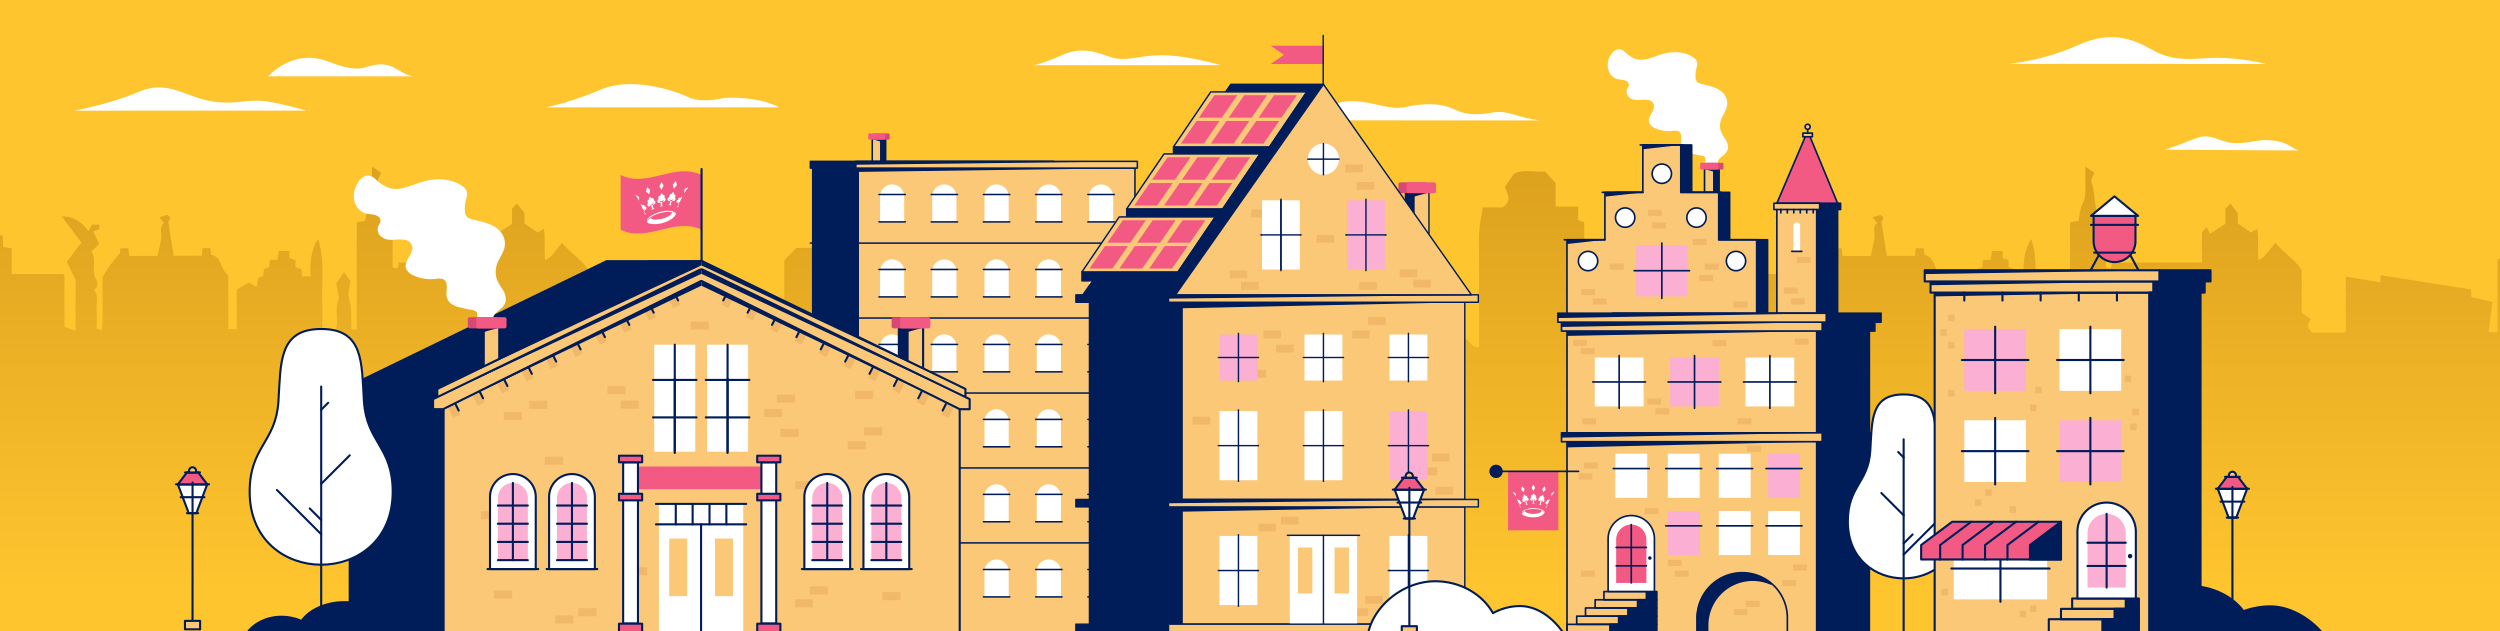 <svg xmlns="http://www.w3.org/2000/svg" xmlns:xlink="http://www.w3.org/1999/xlink" viewBox="0 0 1188 300"><defs><style>.cls-1,.cls-13,.cls-18,.cls-24,.cls-30{fill:none;}.cls-2{clip-path:url(#clip-path);}.cls-26,.cls-27,.cls-3{fill:#ffc52f;}.cls-4{fill:url(#linear-gradient);}.cls-5{fill:url(#linear-gradient-2);}.cls-14,.cls-17,.cls-6{fill:#fff;}.cls-20,.cls-22,.cls-25,.cls-29,.cls-7{fill:#fbc877;}.cls-12,.cls-13,.cls-14,.cls-17,.cls-18,.cls-19,.cls-20,.cls-21,.cls-22,.cls-23,.cls-24,.cls-26,.cls-27,.cls-28,.cls-29,.cls-30,.cls-7,.cls-9{stroke:#001c59;stroke-linecap:round;stroke-linejoin:round;}.cls-12,.cls-13,.cls-14,.cls-7,.cls-9{stroke-width:0.79px;}.cls-19,.cls-23,.cls-28,.cls-8,.cls-9{fill:#001c59;}.cls-10{fill:#d84876;}.cls-11,.cls-12,.cls-21{fill:#f25a84;}.cls-15{fill:#fbafd2;}.cls-16{fill:#f1b86a;}.cls-17,.cls-18,.cls-19,.cls-20,.cls-21,.cls-26{stroke-width:1px;}.cls-22,.cls-23,.cls-24{stroke-width:0.73px;}.cls-27,.cls-28,.cls-29,.cls-30{stroke-width:0.68px;}.cls-31{clip-path:url(#clip-path-2);}.cls-32{fill:url(#linear-gradient-3);}</style><clipPath id="clip-path"><rect class="cls-1" width="1188" height="300"/></clipPath><linearGradient id="linear-gradient" x1="1008.28" y1="280.66" x2="1008.28" y2="40.53" gradientUnits="userSpaceOnUse"><stop offset="0" stop-color="#ffc52f"/><stop offset="1" stop-color="#d69a1a"/></linearGradient><linearGradient id="linear-gradient-2" x1="194.17" y1="280.66" x2="194.17" y2="40.53" xlink:href="#linear-gradient"/><clipPath id="clip-path-2"><rect class="cls-1" x="1351.5" width="983.02" height="300"/></clipPath><linearGradient id="linear-gradient-3" x1="1431.11" y1="280.66" x2="1431.11" y2="40.53" xlink:href="#linear-gradient"/></defs><g id="Layer_1" data-name="Layer 1"><g class="cls-2"><rect class="cls-3" x="-176.63" y="-98.13" width="1529.83" height="542"/><path class="cls-4" d="M574.75,342.35V172.19h16.53v-6.8l4.18-.67v-15l3.14-5.35c.49.18,1,.2,1.1.42.79,1.76,1.5,3.55,2.45,5.83l-1.21,1.8,1.93,2.65h8c-.57-4.38,1.31-8.29,3.53-12.32l1.39,2.82c8.2-7.18,16.37-14.31,24.42-21.35-.38-7,1.55-13.2,5.19-19.51.79,3.85,1.48,7.28,2.28,11.22l2,.67v7.68q6.48,5.49,13,11c4.14,3.53,7.07,8.42,12.46,11v10.23h17.36c1.37,1.45,2.83,3.23,4.54,4.72s2.49,4,5.82,3.76V122.62c0-4.18-.22-8.37.06-12.53.26-3.75,1.06-7.46,1.67-11.55h9.37c5-3.08,2-6.56,1.21-9.86,1.13-1.65,2.23-3.24,4-5.76,3.92-2.85,9.55-.85,15-1.49l5.06,5.6V98.18h10.73v6.39l2.87,1v24.68c7.34,0,14.46.25,21.56-.07,6.72-.31,13.66,1.52,20.36-1.26V118l2.55-.53c.12-1.54.26-3.27.41-5.24h7.63c.37-1,.67-1.81,1.21-3.3.43,1.15.67,1.79,1.13,3h7.78c.1,2,.18,3.6.27,5.44l4,.63v12.21H844a3.18,3.18,0,0,1,.49.48,1.11,1.11,0,0,1,.23.59c0,7.85,0,15.7,0,24.06L850,157.2V133.09l-4.22-8.66,7-9.17-9.37-12.39c4.86-.2,9.21,2.12,12.64,7,.71-1.26,1.27-2.28,1.73-3.11h3.52v2.06L858.4,110c1,2,1.87,3.88,2.82,5.87l-3.73,3.73c2.93,4-.44,9.2,2.43,13.44a3.64,3.64,0,0,1-1.18,4.84c2.45,2.8,1,6.15,1.26,9.22s.06,6,.06,9.15l2.46.73c.68-8.68.11-17.15.36-25.45,1.23-1.92,2.32-3.81,3.61-5.57s2.6-3.14,4.64-5.56c0,.12.08-1,.19-2.37h3.82c.13,1.19.26,2.29.42,3.63H889l1.67-7.92c.55-2.58-1.25-5.57,1.35-7.79l-2.22-2.69,3.75-1.16c-.17-.15.66.55,1.52,1.29l-1,2.18,2.54,16H910c.12-1.1.23-2.2.38-3.58h3.72l.43,3.19c5.08.8,4.23,7,8.11,9.59V156.4h3.82c-.15.13.17,0,.17-.17q0-9.28,0-18.59l5.87-3.38,3.57,2.19c.31-1.76.52-3,.78-4.41l2.33-.82c.13-1.05.25-2.15.39-3.33L942,127c.11-1.07.23-2.16.38-3.5h3.55c.26-1.47.48-2.75.73-4.19h5v3.32l2.83,1v3.28l2.89,1,.25,3.48h4.13c-.5-6.25.08-12.27,3.49-17.83,3.31,10.19,1.61,20.51,2,30.7.14,3.93,0,7.87,0,12.15h6.61c1.32-4.75-1-10,1.4-14.49-.47-2.59-1-5.18-1.34-7.34,1.48-2,2.63-3.61,3.76-5.15,1,1.36,2.23,3,3.05,4.14-.35,3.08-1.5,5.95-.78,8.22,1.55,4.86,1,9.78,1.25,14.75l2.49.16V105.68l4-.76c.61-2.76.69-5.8,2-8.21,1.4-2.64,1.18-5.2,1.24-7.85.06-2.92,0-5.84,0-9.66l4.31,2.88c-.54,1.51-1.81,3.16-1.43,4.24,2.13,6.17.94,13.17,4.71,18.73l2.2.51V127c2.5,1.16,3.1,0,2.63-2.25h43V110.29l2.33-2.31,1.49,3.12,7.33-4.73V99.15l2.42-2.42,3.48,4.55v4.9l6.26,4.29,3-1.71c.71,5,.06,9.61.53,14.88a12.08,12.08,0,0,0,2.57-1.6c1.75-2,3.37-4.08,5.47-6.66,4.07,4.92,9.22,7.73,12.56,13v20.33l4.35,2.92c-1.94,3.41-2,3.42.58,6.43H1114a2.58,2.58,0,0,0,.47-.42,1.08,1.08,0,0,0,.26-.58c0-8.32,0-16.64,0-25.66l16.45,2.79v-3.43l43.16,6.8v3.56l10.09,2.37q-.85,6.76-1.82,14.38h4.17V123.67l5.8-5.88h8.76l9.21-7v42.77h5.65V111.14c1.92-.34,2.18,1.44,3.19,2a25.76,25.76,0,0,1,2.74,1.79c1.08.8,2.12,1.68,3.39,2.7H1235c1.17,2.37,2,5.25,6.37,3.87v16.12c0,5.1-.57,10.29.15,15.29s-4.38,9.94.74,15.33c.27-2.16.47-3.76.73-5.86h9.35c.09-1.36.15-2.25.2-3.08-1.93-2.5-3.81-5-5.6-7.29v-7l4.82-5h7.89l3.54,1.75a6,6,0,0,0,.45.9c2.33,3.28,1.06,7,1.43,10.5l-4.09,4.09V162h12.08v-4.4L1267.6,150c.78-2.61,1.39-4.68,2.07-7,3.31-3.74,7.95-3.06,13-3l4.36,5.78c1.31,5.8-1.41,9.72-5.24,12.85V162h13.74c.06-1,.1-1.92.16-3l-5.4-4.78v-9.59L1295,140c3.6.17,7.65-.84,11.64,2,2.29,3.18,1.59,7.29,1.52,11.29l-5.46,5.45v2.78c2.91,2.26,5.31-.22,8.16-1V148.62h24.37l2.39-2.89h15V129.92l10.81,8.49h4.76l13.2-5.57c.27.73.49,1.33.78,2.08L1366.37,143c3.45,2.83,6.07-.29,8.89-.36a58.77,58.77,0,0,0,8.48-1.31,27.65,27.65,0,0,1,9.57-.49l-2.84.81v6.46H1407v-61c5.88-.37,11.63.87,16.7-2.39,0-.35,0-.8-.1-1.74h-12.2c-.08-1.11-.12-1.74-.19-2.65h20.58c-.1,2.77.94,5.28,4.4,5.94v74.19l5.61.59V342.35Z"/><path class="cls-5" d="M-239.36,342.35V172.19h16.54v-6.8l4.18-.67v-15l3.13-5.35c.49.18,1,.2,1.1.42.79,1.76,1.51,3.55,2.45,5.83l-1.2,1.8,1.93,2.65h7.94c-.56-4.38,1.32-8.29,3.54-12.32l1.38,2.82,24.42-21.35c-.37-7,1.56-13.2,5.2-19.51.78,3.85,1.48,7.28,2.28,11.22l2,.67v7.68c4.31,3.66,8.64,7.32,12.95,11,4.14,3.53,7.08,8.42,12.47,11v10.23h17.36a63.66,63.66,0,0,0,4.54,4.72c1.61,1.39,2.49,4,5.81,3.76V122.62c0-4.18-.21-8.37.07-12.53.25-3.75,1-7.46,1.67-11.55h9.36c5-3.08,2-6.56,1.21-9.86l4-5.76c3.92-2.85,9.56-.85,15-1.49L-75,87V98.18h10.73v6.39l2.86,1v24.68c7.34,0,14.47.25,21.57-.07,6.71-.31,13.65,1.52,20.36-1.26V118l2.55-.53c.12-1.54.25-3.27.4-5.24h7.63c.38-1,.67-1.81,1.22-3.3l1.12,3H1.26c.1,2,.17,3.6.27,5.44l4,.63v12.21H29.91a3.25,3.25,0,0,1,.5.48,1.19,1.19,0,0,1,.22.59c0,7.85,0,15.7,0,24.06l5.29,1.84V133.09l-4.21-8.66,7-9.17-9.37-12.39c4.86-.2,9.2,2.12,12.64,7l1.73-3.11h3.52v2.06L44.3,110c1,2,1.86,3.88,2.82,5.87l-3.73,3.73c2.93,4-.44,9.2,2.43,13.44a3.65,3.65,0,0,1-1.18,4.84c2.45,2.8,1,6.15,1.26,9.22s.05,6,.05,9.15l2.47.73c.67-8.68.1-17.15.36-25.45,1.23-1.92,2.32-3.81,3.6-5.57S55,122.79,57,120.37c0,.12.08-1,.2-2.37H61c.14,1.19.27,2.29.42,3.63H74.9l1.67-7.92c.54-2.58-1.26-5.57,1.35-7.79l-2.23-2.69,3.76-1.16L81,103.36l-1,2.18,2.54,16H95.85c.11-1.1.23-2.2.37-3.58h3.72l.43,3.19c5.09.8,4.24,7,8.12,9.59V156.4h3.81c-.14.13.18,0,.18-.17q0-9.28,0-18.59l5.87-3.38,3.58,2.19c.31-1.76.52-3,.77-4.41l2.34-.82c.12-1.05.25-2.15.39-3.33l2.44-.92c.12-1.07.24-2.16.38-3.5h3.56c.25-1.47.47-2.75.72-4.19h5v3.32l2.84,1v3.28l2.88,1,.25,3.48h4.13c-.49-6.25.08-12.27,3.49-17.83,3.32,10.19,1.62,20.51,2,30.7.14,3.93,0,7.87,0,12.15h6.6c1.33-4.75-1-10,1.4-14.49l-1.33-7.34c1.48-2,2.63-3.61,3.76-5.15l3,4.14c-.36,3.08-1.51,5.95-.78,8.22,1.55,4.86,1,9.78,1.25,14.75l2.49.16V105.68l4-.76c.61-2.76.69-5.8,2-8.21,1.39-2.64,1.17-5.2,1.23-7.85.07-2.92,0-5.84.05-9.66l4.31,2.88c-.55,1.51-1.81,3.16-1.44,4.24,2.13,6.17.95,13.17,4.71,18.73l2.2.51V127c2.5,1.16,3.11,0,2.63-2.25h43V110.29l2.33-2.31L236,111.1l7.32-4.73V99.15l2.42-2.42,3.49,4.55v4.9l6.25,4.29,3-1.71c.71,5,.06,9.61.54,14.88a12.23,12.23,0,0,0,2.56-1.6c1.75-2,3.38-4.08,5.48-6.66,4.06,4.92,9.22,7.73,12.55,13v20.33l4.36,2.92c-1.95,3.41-2,3.42.58,6.43H299.9a3,3,0,0,0,.48-.42,1.15,1.15,0,0,0,.25-.58c0-8.32,0-16.64,0-25.66l16.46,2.79v-3.43l43.15,6.8v3.56l10.1,2.37q-.86,6.76-1.83,14.38h4.18V123.67l5.79-5.88h8.77l9.21-7v42.77h5.65V111.14c1.91-.34,2.17,1.44,3.19,2a24.66,24.66,0,0,1,2.73,1.79c1.09.8,2.12,1.68,3.4,2.7h9.49c1.16,2.37,2,5.25,6.36,3.87v16.12c0,5.1-.56,10.29.16,15.29s-4.38,9.94.74,15.33c.26-2.16.46-3.76.72-5.86h9.36c.09-1.36.14-2.25.2-3.08L432.86,152v-7l4.83-5h7.89l3.54,1.75a4.52,4.52,0,0,0,.45.9c2.33,3.28,1.05,7,1.43,10.5l-4.09,4.09V162H459v-4.4L453.5,150c.77-2.61,1.39-4.68,2.07-7,3.3-3.74,7.95-3.06,13-3L473,145.8c1.3,5.8-1.42,9.72-5.24,12.85V162h13.74c.05-1,.1-1.92.15-3l-5.39-4.78v-9.59l4.64-4.64c3.6.17,7.65-.84,11.65,2,2.28,3.18,1.58,7.29,1.51,11.29l-5.45,5.45v2.78c2.9,2.26,5.31-.22,8.16-1V148.62H521.1l2.39-2.89h15V129.92l10.8,8.49h4.77l13.19-5.57c.27.73.5,1.33.78,2.08L552.26,143c3.45,2.83,6.07-.29,8.9-.36a58.85,58.85,0,0,0,8.47-1.31,27.71,27.71,0,0,1,9.58-.49c-1.35.38-2.7.76-2.84.81v6.46h16.54v-61c5.87-.37,11.62.87,16.7-2.39,0-.35-.05-.8-.1-1.74h-12.2c-.08-1.11-.13-1.74-.19-2.65H617.7c-.11,2.77.94,5.28,4.4,5.94v74.19l5.6.59V342.35Z"/><path class="cls-6" d="M259.77,51a154.87,154.87,0,0,0,25.78-8.46c14.63-6.16,34.64.38,41.18,3.46s14,1,17.89.58,17.12-.2,25.59,4.42Z"/><path class="cls-6" d="M1028.75,71.14s7.72-2.54,14.37-5.3c7.68-3.18,11.45,2,18.85,2.17s11-1.92,16.83-1.4c8.65.77,9.53,3.6,13.54,4.89Z"/><path class="cls-6" d="M127.45,36.27s11.55-13.42,28.3-7.1,16,2.11,24.43,1.44c7.22-.58,10.08,4.87,16.26,5.66Z"/><path class="cls-6" d="M614.74,57.18s5.57-1,17.8-7S658.18,52.86,667,51s16.94-2.42,24.2,1,12.43,2.24,19,1.35c6.78-.92,10.19,2.4,21.54,3.87Z"/><path class="cls-6" d="M954.72,30.34a113.92,113.92,0,0,0,33-9c16.64-7.46,27.24-2,35.62,2.66,11.56,6.38,21.66,3.12,32.77,3.54a107.22,107.22,0,0,1,20.73,2.84Z"/><path class="cls-6" d="M491.41,31a80.58,80.58,0,0,0,12.85-4.67c11.35-5.12,19-.31,24.62,1.08,9.28,2.29,14.24-2.93,32.62-.45a162.91,162.91,0,0,1,18.66,4Z"/><path class="cls-6" d="M35.3,52.58s17.25-3.13,30.78-9,22.12,2.54,34.12,4.5,15.87-1.11,25.79,0c6.65.75,19.52,4.47,19.52,4.47Z"/><path class="cls-6" d="M811.47,78.87c-.28-1.49.59-3-.07-4.46s-2.12-1.47-3.42-1.77a46.84,46.84,0,0,1-5-1.19,3.8,3.8,0,0,1-3-4c0-2.35.49-5.62-2.5-6.39a14.1,14.1,0,0,0-4,.07,14.73,14.73,0,0,1-5.5-.88A8.07,8.07,0,0,1,785.39,59c-1-.88-.79-2-.3-3.1.64-1.4,1.6-2.59,1.93-4.12a4.28,4.28,0,0,0-3.53-5.34,15.62,15.62,0,0,0-4.21,0c-1.76.09-4.66-.05-5.12-2.27-.3-1.39,1.07-2.48,1.08-3.86a3.22,3.22,0,0,0-1.79-2.68c-1.4-.79-3-.62-4.52-1A5.22,5.22,0,0,1,765.42,33a7.1,7.1,0,0,1,.29-4.7c.64-1.66,2.3-4.53,4.48-3.52,1.25.58,2.2,1.92,3.31,2.73a11.27,11.27,0,0,0,4.27,1.94c3.23.66,6.33-.49,9.32-1.58A25.09,25.09,0,0,1,796.65,26a14.87,14.87,0,0,1,4.33.76c1.46.5,4.43,1.72,4.4,3.58a13,13,0,0,1-.56,2.35,14.64,14.64,0,0,0-.31,2.47c-.06,1.37-.06,3.1.8,4.26a5.41,5.41,0,0,0,3.19,1.68c1.69.44,3.42.77,5.08,1.33,3.6,1.22,7.09,4.2,5.71,8.39-.57,1.72-1.65,3.23-2.35,4.89a9.84,9.84,0,0,0-.78,4.82,11.11,11.11,0,0,0,2,5.11c1.09,1.68,2.66,3.89,1.35,5.89-.88,1.35-2.5,2-3.44,3.33a3.4,3.4,0,0,0-.43,3.74.6.6,0,0,0,1-.61c-1-1.72,1.07-3.21,2.22-4.16a5.35,5.35,0,0,0,2.27-3.43,6.82,6.82,0,0,0-1.23-4.22c-1.11-1.83-2.3-3.44-2.53-5.65-.39-3.8,2.24-6.34,3.2-9.77A7,7,0,0,0,818,43.46c-2.61-2.16-6-2.68-9.18-3.5a6.81,6.81,0,0,1-1.91-.68,3.09,3.09,0,0,1-1.19-2.71,12.89,12.89,0,0,1,.17-3.1c.16-.92.52-1.79.65-2.72.39-2.9-3.32-4.53-5.59-5.24a18.89,18.89,0,0,0-9.12-.29c-3.46.65-6.61,2.4-10.07,3a9.48,9.48,0,0,1-5.59-.6,18.67,18.67,0,0,1-4.31-3.19c-2.21-1.85-4.52-1.05-6.09,1.2a8.73,8.73,0,0,0-1.17,8.44,6.55,6.55,0,0,0,2.5,2.91c1.53.93,3.26.72,4.9,1.21.91.27,2,.9,2.06,2,0,.78-.6,1.49-.87,2.19a3.26,3.26,0,0,0,.58,3.4c2.3,2.72,5.87,1.28,8.88,1.64,1.69.2,3.3,1.12,3.34,3s-1.37,3.46-2.08,5.18c-1.55,3.67,2,5.38,5,6.18a16.41,16.41,0,0,0,5.8.42,5.36,5.36,0,0,1,3,.19,3,3,0,0,1,1.21,2.71c0,1.67-.43,3.42.39,5a5.52,5.52,0,0,0,3.35,2.48c1.91.64,4,1,5.9,1.4.57.13,1.27.19,1.65.72a2.84,2.84,0,0,1,.16,2,7.61,7.61,0,0,0-.07,2.52c.14.75,1.29.44,1.15-.32Z"/><path class="cls-6" d="M767.44,24.67a8.18,8.18,0,0,0-2.37,9,8.36,8.36,0,0,0,6.08,3.73c4.43.66,3.07,4.15,2.87,4.57s-1.68,5,3.45,4.93,9.46-.06,9.1,3.32-4.56,7.6-1.15,9.44a14.68,14.68,0,0,0,8.49,2c2.42-.18,5.35-.27,5.57,2.71s-.7,6.4,2.62,7.33,7.61,1.35,8.21,2.19.38,4,.38,4,.14,2,1.53,2.12a36.7,36.7,0,0,0,3.78,0s-.82-2.64,0-3.94,3.47-3.56,3.8-4a8.07,8.07,0,0,0-.71-6c-1.4-2.26-3.25-6.85-2-10s5-6.58,2.3-10-9.33-5.3-11.2-5.62-3.37-3-3.07-6.08,2.14-6.53-5.18-8.48-16.5,2.58-16.5,2.58-5.3.93-7.28-.13a31.92,31.92,0,0,1-4.4-3.1l-2.37-1.28Z"/><rect class="cls-7" x="809.99" y="79.7" width="4.5" height="12.73"/><polygon class="cls-8" points="810.12 80.4 814.66 81.65 814.66 79.83 810.12 79.83 810.12 80.4"/><rect class="cls-9" x="814.49" y="79.7" width="2.42" height="12.73"/><rect class="cls-10" x="810.34" y="77.37" width="8.65" height="3.19" rx="0.54"/><rect class="cls-11" x="807.92" y="77.37" width="8.65" height="3.19" rx="0.54"/><polygon class="cls-9" points="821.91 113.94 821.91 91.41 803.88 91.41 803.88 68.88 785.85 68.88 785.85 91.41 767.81 91.41 767.81 113.94 749.78 113.94 749.78 150.37 767.81 150.37 785.85 150.37 803.88 150.37 821.91 150.37 839.94 150.37 839.94 113.94 821.91 113.94"/><rect class="cls-9" x="769.67" y="153.08" width="118.64" height="52.59"/><rect class="cls-9" x="769.67" y="205.67" width="118.64" height="104.92"/><rect class="cls-9" x="854.3" y="98.08" width="18.92" height="50.91"/><rect class="cls-9" x="768.25" y="153.08" width="122.67" height="4.24"/><rect class="cls-9" x="768.25" y="205.67" width="122.67" height="4.24"/><rect class="cls-9" x="852.88" y="96.59" width="21.76" height="2.98"/><path class="cls-12" d="M844.37,96.59l13.72-32.14a.94.94,0,0,1,1.81,0l13.32,32.14Z"/><polygon class="cls-7" points="816.74 113.94 816.74 91.41 798.71 91.41 798.71 68.88 780.68 68.88 780.68 91.41 762.65 91.41 762.65 113.94 744.62 113.94 744.62 150.37 762.65 150.37 780.68 150.37 798.71 150.37 816.74 150.37 834.77 150.37 834.77 113.94 816.74 113.94"/><line class="cls-13" x1="779.43" y1="68.88" x2="799.96" y2="68.88"/><line class="cls-13" x1="798.71" y1="91.41" x2="817.99" y2="91.41"/><line class="cls-13" x1="816.74" y1="113.94" x2="836.02" y2="113.94"/><line class="cls-13" x1="780.68" y1="91.41" x2="761.4" y2="91.41"/><line class="cls-13" x1="762.65" y1="113.94" x2="743.37" y2="113.94"/><circle class="cls-14" cx="789.7" cy="82.55" r="4.6"/><circle class="cls-14" cx="772.28" cy="103.4" r="4.6"/><circle class="cls-14" cx="754.65" cy="124.05" r="4.6"/><circle class="cls-14" cx="824.95" cy="124.05" r="4.6"/><circle class="cls-14" cx="806.17" cy="103.4" r="4.6"/><rect class="cls-15" x="777.51" y="116.47" width="24.38" height="24.38"/><line class="cls-13" x1="789.7" y1="115.5" x2="789.7" y2="141.8"/><line class="cls-13" x1="802.85" y1="128.65" x2="776.55" y2="128.65"/><rect class="cls-7" x="744.64" y="153.08" width="118.64" height="52.59"/><rect class="cls-7" x="744.64" y="205.67" width="118.64" height="104.92"/><rect class="cls-6" x="757.82" y="169.91" width="23.21" height="23.21"/><line class="cls-13" x1="769.42" y1="168.99" x2="769.42" y2="194.03"/><line class="cls-13" x1="781.95" y1="181.51" x2="756.9" y2="181.51"/><rect class="cls-15" x="793.63" y="169.91" width="23.21" height="23.21"/><line class="cls-13" x1="805.24" y1="168.99" x2="805.24" y2="194.03"/><line class="cls-13" x1="817.76" y1="181.51" x2="792.71" y2="181.51"/><rect class="cls-6" x="829.44" y="169.91" width="23.21" height="23.21"/><line class="cls-13" x1="841.05" y1="168.99" x2="841.05" y2="194.03"/><line class="cls-13" x1="853.57" y1="181.51" x2="828.52" y2="181.51"/><rect class="cls-13" x="753.43" y="288.91" width="30.58" height="3.89"/><rect class="cls-13" x="758.01" y="285.02" width="26" height="3.89"/><rect class="cls-13" x="762.21" y="281.12" width="21.8" height="3.89"/><rect class="cls-9" x="773.59" y="288.91" width="13.74" height="3.89"/><rect class="cls-13" x="749.25" y="292.8" width="34.35" height="3.89"/><rect class="cls-9" x="769.18" y="292.8" width="18.15" height="3.89"/><rect class="cls-13" x="744.64" y="296.7" width="38.5" height="13.89"/><rect class="cls-9" x="765.03" y="296.7" width="22.3" height="13.89"/><rect class="cls-9" x="778.17" y="285.02" width="9.16" height="3.89"/><rect class="cls-9" x="782.37" y="281.12" width="4.96" height="3.89"/><path class="cls-14" d="M775.18,245h0a11,11,0,0,1,11,11v25.09a0,0,0,0,1,0,0h-22a0,0,0,0,1,0,0V256a11,11,0,0,1,11-11Z"/><path class="cls-11" d="M775.18,249.29h0a7.19,7.19,0,0,1,7.19,7.19V277a0,0,0,0,1,0,0H768a0,0,0,0,1,0,0V256.48A7.19,7.19,0,0,1,775.18,249.29Z"/><line class="cls-14" x1="775.18" y1="249.29" x2="775.18" y2="277.01"/><line class="cls-14" x1="767.99" y1="260.15" x2="782.37" y2="260.15"/><line class="cls-14" x1="767.99" y1="268.89" x2="782.37" y2="268.89"/><circle class="cls-8" cx="784.01" cy="265.18" r="0.84"/><rect class="cls-15" x="792.54" y="242.81" width="15.13" height="20.97"/><line class="cls-13" x1="791.56" y1="249.88" x2="808.66" y2="249.88"/><rect class="cls-6" x="816.77" y="242.81" width="15.13" height="20.97"/><line class="cls-13" x1="815.79" y1="249.88" x2="832.89" y2="249.88"/><rect class="cls-6" x="840.21" y="242.81" width="15.13" height="20.97"/><line class="cls-13" x1="839.22" y1="249.88" x2="856.33" y2="249.88"/><rect class="cls-6" x="792.54" y="215.6" width="15.13" height="20.97"/><line class="cls-13" x1="791.56" y1="222.67" x2="808.66" y2="222.67"/><rect class="cls-6" x="816.77" y="215.6" width="15.13" height="20.97"/><line class="cls-13" x1="815.79" y1="222.67" x2="832.89" y2="222.67"/><rect class="cls-6" x="767.62" y="215.6" width="15.13" height="20.97"/><line class="cls-13" x1="766.63" y1="222.67" x2="783.73" y2="222.67"/><rect class="cls-15" x="840.21" y="215.6" width="15.13" height="20.97"/><line class="cls-13" x1="839.22" y1="222.67" x2="856.33" y2="222.67"/><path class="cls-7" d="M849.35,310.59V294.05a21.44,21.44,0,1,0-42.87,0v16.54Z"/><path class="cls-9" d="M811.45,297.12a21.45,21.45,0,0,1,30.12-19.6,21.44,21.44,0,0,0-35.09,16.53v16.54h5Z"/><rect class="cls-7" x="844.37" y="98.08" width="18.92" height="50.91"/><rect class="cls-7" x="742.03" y="153.08" width="123.87" height="4.24"/><rect class="cls-9" x="766.31" y="148.84" width="127.56" height="4.24"/><rect class="cls-7" x="740.28" y="148.84" width="127.56" height="4.24"/><rect class="cls-7" x="742.03" y="205.67" width="123.87" height="4.24"/><polygon class="cls-8" points="863.29 209.91 744.64 209.91 744.64 212.61 863.29 209.91"/><polygon class="cls-8" points="863.29 157.32 744.64 157.32 744.64 159.62 863.29 157.32"/><polygon class="cls-8" points="865.9 153.08 742.03 153.08 742.03 155.37 865.9 153.08"/><polygon class="cls-8" points="865.9 205.67 742.03 205.67 742.03 207.97 865.9 205.67"/><polygon class="cls-8" points="867.84 148.84 740.28 148.84 740.28 151.13 867.84 148.84"/><polygon class="cls-8" points="744.62 113.94 762.65 113.94 744.64 115.96 744.62 113.94"/><polygon class="cls-8" points="762.83 91.41 780.86 91.41 762.85 93.43 762.83 91.41"/><polygon class="cls-8" points="780.68 68.88 798.71 68.88 780.71 70.91 780.68 68.88"/><rect class="cls-7" x="842.95" y="96.59" width="21.76" height="2.98"/><rect class="cls-7" x="856.73" y="63.26" width="4.52" height="1.72"/><line class="cls-7" x1="858.99" y1="63.26" x2="858.99" y2="60.25"/><circle class="cls-7" cx="858.99" cy="60.25" r="1.2"/><line class="cls-7" x1="846.25" y1="99.57" x2="846.25" y2="101.16"/><line class="cls-7" x1="849.33" y1="99.57" x2="849.33" y2="101.16"/><line class="cls-7" x1="852.41" y1="99.57" x2="852.41" y2="101.16"/><line class="cls-7" x1="855.49" y1="99.57" x2="855.49" y2="101.16"/><line class="cls-7" x1="858.57" y1="99.57" x2="858.57" y2="101.16"/><line class="cls-7" x1="861.64" y1="99.57" x2="861.64" y2="101.16"/><path class="cls-6" d="M853.83,105.68h0a1.59,1.59,0,0,1,1.59,1.59v12.19a0,0,0,0,1,0,0h-3.18a0,0,0,0,1,0,0V107.27a1.59,1.59,0,0,1,1.59-1.59Z"/><line class="cls-7" x1="851.44" y1="119.45" x2="856.21" y2="119.45"/><rect class="cls-16" x="747.52" y="161.44" width="6.58" height="2.93"/><rect class="cls-16" x="751.24" y="165.38" width="6.58" height="2.93"/><rect class="cls-16" x="751.84" y="198.77" width="6.58" height="2.93"/><rect class="cls-16" x="782.74" y="189.32" width="6.58" height="2.93"/><rect class="cls-16" x="786.68" y="193.99" width="6.58" height="2.93"/><rect class="cls-16" x="813.77" y="161.59" width="6.58" height="2.93"/><rect class="cls-16" x="825.7" y="198.77" width="6.58" height="2.93"/><rect class="cls-16" x="752.67" y="219.74" width="6.58" height="2.93"/><rect class="cls-16" x="750.14" y="224.95" width="6.58" height="2.93"/><rect class="cls-16" x="781.56" y="241.37" width="6.58" height="2.93"/><rect class="cls-16" x="751.24" y="271.15" width="6.58" height="2.93"/><rect class="cls-16" x="792.54" y="266.02" width="6.58" height="2.93"/><rect class="cls-16" x="795.83" y="271.15" width="6.58" height="2.93"/><rect class="cls-16" x="829.6" y="285.5" width="6.58" height="2.93"/><rect class="cls-16" x="823.83" y="289.39" width="6.58" height="2.93"/><rect class="cls-16" x="846.99" y="275.55" width="6.58" height="2.93"/><rect class="cls-16" x="852.05" y="268.22" width="6.58" height="2.93"/><rect class="cls-16" x="830.2" y="211.78" width="6.58" height="2.93"/><rect class="cls-16" x="852.92" y="160.87" width="6.58" height="2.93"/><rect class="cls-16" x="756.9" y="141.8" width="6.58" height="2.93"/><rect class="cls-16" x="751.36" y="137.34" width="6.58" height="2.93"/><rect class="cls-16" x="764.96" y="125.22" width="6.58" height="2.93"/><rect class="cls-16" x="785.1" y="105.68" width="6.58" height="2.93"/><rect class="cls-16" x="807.48" y="130.71" width="6.58" height="2.93"/><rect class="cls-16" x="810.16" y="125.22" width="6.58" height="2.93"/><rect class="cls-16" x="804.38" y="113.48" width="6.58" height="2.93"/><rect class="cls-16" x="783.12" y="99.69" width="6.58" height="2.93"/><rect class="cls-16" x="823.83" y="143.24" width="6.58" height="2.93"/><rect class="cls-16" x="851.01" y="141.77" width="6.58" height="2.93"/><rect class="cls-16" x="847.72" y="136.61" width="6.58" height="2.93"/><rect class="cls-16" x="853.83" y="122.07" width="6.58" height="2.93"/><circle class="cls-8" cx="710.93" cy="223.99" r="3.18"/><rect class="cls-11" x="716.63" y="223.99" width="23.89" height="28.02"/><line class="cls-13" x1="750.14" y1="223.99" x2="710.93" y2="223.99"/><path class="cls-6" d="M734.13,231.08l.38,1.66-1.21,1.11c-.15-.46-.22-1-.37-1.55Z"/><path class="cls-6" d="M729.49,231.8c-.29.48-.49,1-.82,1.46l-.81-1.48.81-1.49C729,230.81,729.24,231.29,729.49,231.8Z"/><path class="cls-6" d="M724.09,233.89l-1.2-1.15c.11-.54.22-1.07.36-1.59l1.18,1.15C724.35,232.82,724.21,233.35,724.09,233.89Z"/><path class="cls-6" d="M720.26,234.47c0,.48.06.94,0,1.41-.5-.73-1-1.47-1.47-2.21C719.33,233.9,719.78,234.19,720.26,234.47Z"/><path class="cls-6" d="M738.69,233.6c-.23.44-.56.8-.81,1.22s-.35.57-.53.85a.44.44,0,0,1-.13.15l.07-1.45a12.77,12.77,0,0,1,1.4-.76Z"/><polygon class="cls-6" points="738.69 233.6 738.69 233.61 738.7 233.6 738.69 233.6"/><path class="cls-6" d="M732.07,243.53a7,7,0,0,1-1.27.43,9.51,9.51,0,0,1-3.72.09,4.26,4.26,0,0,1-2.5-1.08,4.62,4.62,0,0,0-1.29.93c-.15.09-.06.18,0,.27a.11.11,0,0,0,.05.1h0a.31.31,0,0,0,.1.15l0,.05a.07.07,0,0,0,0,.07.21.21,0,0,0,.1.11h0l0,0h0l.05,0h0a.07.07,0,0,0,.06,0h0a.67.67,0,0,0,.27.23s0,0,0,0,0,0,.07,0a.13.13,0,0,0,.1.06.05.05,0,0,0,.06,0,.37.37,0,0,0,.19.11.08.08,0,0,0,.07,0h0a.1.1,0,0,0,.1.05h0a.1.1,0,0,0,.1,0h0a.1.1,0,0,0,.11.05v0h0a.08.08,0,0,0,.08,0h0a2.53,2.53,0,0,0,.79.3.12.12,0,0,0,.11,0,7.52,7.52,0,0,0,2.21.36h.16a4,4,0,0,0,.77,0,.88.88,0,0,0,.36,0,4.7,4.7,0,0,0,.92-.08.14.14,0,0,0,.11,0,1.25,1.25,0,0,0,.5-.11h0a4.12,4.12,0,0,0,1.16-.36,3.44,3.44,0,0,0,2.09-1.68,4.67,4.67,0,0,0-1.42-1A2.3,2.3,0,0,1,732.07,243.53Z"/><path class="cls-6" d="M723.7,237.11c-.06,0-.09.07-.13.12h0a.78.78,0,0,0,0,1h0a.35.35,0,0,0,.21.2h0c.25.2.5.11.76,0h0c.08,0,.15,0,.25,0l.41,1.05c-.08.19-.23.3-.3.47l0,0s0,0,.06,0a5.18,5.18,0,0,1,1.22-.29c-.19-.15-.4-.17-.57-.29-.05-.39-.13-.78-.16-1.17L726,238a.58.58,0,0,0,.36-.31.82.82,0,0,0-.26-1,.85.85,0,0,0-.36-.17c.12-.4.06-.61-.21-.81a.37.37,0,0,0-.34-.12c-.11,0-.18.1-.29.09h0a.56.56,0,0,0-.15-.37.05.05,0,0,0,0-.06.1.1,0,0,0-.06-.05h0c-.26-.19-.4-.17-.58.06h0c-.19.2-.08.44-.06.67-.16.05-.35,0-.44.21l.19,0-.19,0s0,0,0,0a.51.51,0,0,0,0,.6h0a.17.17,0,0,0,.09.16h0c0,.09.14.1.12.2Zm.35-1.2h0Zm0,0h0Zm0-.05h0Zm0-.05Zm.06.25h0Zm0-.06h0Zm1.45-.24Zm-.57,0,.06,0-.06,0,0,0ZM725,238a.55.55,0,0,0,.19-.18s0,0,.06,0a.06.06,0,0,0,0-.05.17.17,0,0,0,.11-.09h0a.1.1,0,0,0,.07-.07h0a.7.7,0,0,0,.22-.2h0c.07.07-.05.12,0,.19h0a1,1,0,0,0-.16.35h0l-.15.3a3,3,0,0,1-.57.15l-.23-.13h0s0,0-.05,0h0a.11.11,0,0,0-.09-.07.45.45,0,0,0-.21-.15.07.07,0,0,0-.06,0s-.11,0,0-.11a3.39,3.39,0,0,0,.62.12h0C724.83,238,724.93,237.94,725,238Zm-.27-2.52s0-.1,0-.15S724.73,235.4,724.74,235.45Zm0-.15Zm0-.05Zm0,.21v0Zm0,0v0Zm0,0h0Zm0,0v0Zm0,0h0Zm0,0h0Zm0,0h0Zm0,0h0Zm.05,0Zm0,0h0Zm-.19-.44h0a2.59,2.59,0,0,0-.56.05A2.59,2.59,0,0,1,724.63,235.2Z"/><path class="cls-6" d="M725.62,242.26a12.15,12.15,0,0,1,5.4-.19,6.19,6.19,0,0,1,3,1.4.25.25,0,0,0,.17.09,1.12,1.12,0,0,0-.32-.57,4,4,0,0,0-1.47-.88,10.39,10.39,0,0,0-4.13-.63,9.73,9.73,0,0,0-3.53.73,3.48,3.48,0,0,0-1.24.8.81.81,0,0,0-.28.53c.11,0,.16-.09.22-.14A5.81,5.81,0,0,1,725.62,242.26Z"/><path class="cls-6" d="M736,237.69a.56.56,0,0,0-.7-.06c-.24.17-.21.42-.18.67-.29,0-.53,0-.65.27a.66.66,0,0,0,0,.55.1.1,0,0,0,.05.1.07.07,0,0,0,0,.07h0l0,.05h0l.05.05h0a79286910987.4,79286910987.4,0,0,0,.12.08.06.06,0,0,0,.06.05h0a.35.35,0,0,0,.19.12h0c0,.09.17.1.23.22-.11.31-.16.65-.29,1a1.93,1.93,0,0,0-.53.11,1.93,1.93,0,0,1,.53.34c.15-.48.31-.93.49-1.42-.15,0-.15-.13-.19-.24a2.27,2.27,0,0,0-.22-.54s0,0,0,0v-.12a6.42,6.42,0,0,1,.55.6c.31-.78.67-1.51,1-2.26C736.2,237.22,736.07,237.45,736,237.69Z"/><path class="cls-6" d="M722.43,239.65a.13.13,0,0,0,.09-.07.76.76,0,0,0,.51-.78.5.5,0,0,0-.55-.51c-.05,0-.12.05-.16,0a.59.59,0,0,0-.17-.63.57.57,0,0,0-.7,0c-.22-.37-.32-.44-.59-.38.35.74.7,1.47,1,2.24a4.15,4.15,0,0,1,.53-.57v.12a.79.79,0,0,0-.14.34h0c-.11.14,0,.38-.26.46.18.47.33.93.49,1.42a1.52,1.52,0,0,1,.51-.37,4.52,4.52,0,0,0-.53-.11,9.1,9.1,0,0,1-.27-1C722.27,239.75,722.37,239.73,722.43,239.65Z"/><path class="cls-6" d="M731.32,238h0c.19.12.42.13.64.24l-.17,1.14c-.18.13-.39.14-.56.3a4.31,4.31,0,0,1,1.3.34l-.38-.53.43-1.09a4.47,4.47,0,0,1,.45.09.64.64,0,0,0,.69-.16h0a.28.28,0,0,0,.13-.17s0-.06,0-.11,0,0,0,0a.69.69,0,0,0-.16-.85.06.06,0,0,0-.06,0c0-.12.16-.14.17-.25a.05.05,0,0,0,0-.06h0a.5.5,0,0,0,0-.54s0,0,0,0a.1.1,0,0,0,0-.1h0a.06.06,0,0,0-.05-.06c-.09-.15-.28-.09-.41-.17a.93.93,0,0,0,.06-.37.45.45,0,0,0-.26-.44.38.38,0,0,0-.43.1s0,0,0,.05a.06.06,0,0,0-.05.06c-.11.1-.11.26-.18.38-.2-.08-.4-.18-.59,0a.22.22,0,0,0-.16.16h0a.67.67,0,0,0-.05.67.55.55,0,0,0-.36.15.06.06,0,0,0-.06.05s0,0,0,0a.51.51,0,0,0-.19.32A.71.71,0,0,0,731.32,238Zm1.92-2.07,0,0,0,0Zm.07.1,0,0Zm.09,0h0Zm0,0Zm0,0h0Zm0,0Zm.18,1.74h0s0,0,0,0S733.67,237.78,733.66,237.77Zm.14-1.69Zm-1.22-.42h0Zm-.41,0h0Zm.3.09h0Zm0,0h0Zm0,0h0Zm0,0h0Zm0,0h0Zm0,0h0Zm0,0h0Zm0,0h0Zm-.08,0h0Zm-.24,0h0l.08,0-.08,0Zm.2,0h0Zm0,0h0Zm0,0h0Zm-.28.19Zm-.08,1.49v0l.42.37.28.25c.34,0,.64-.16,1-.18l-.1.1a.07.07,0,0,0-.06,0s0,0-.06.05a.1.1,0,0,0-.09.06.06.06,0,0,0-.06.05h0l-.36.22a2.93,2.93,0,0,1-.57-.13l-.19-.34a.37.37,0,0,0-.09-.21s0-.08,0-.11,0,0,0,0,0-.07,0-.08Z"/><path class="cls-6" d="M727.46,237.78a.41.41,0,0,0,.34.13c.18,0,.36,0,.56,0l.13,1.17-.45.38a5.66,5.66,0,0,1,1.3,0c-.14-.19-.35-.26-.47-.43,0-.39.07-.77.15-1.15l.52,0a.61.61,0,0,0,.5-.26.83.83,0,0,0,0-1.06h0s0-.05,0-.05a.19.19,0,0,0-.16-.1v0s-.06-.06,0-.11l0,0,0,0a.55.55,0,0,0,0-.72c-.11-.3-.37-.29-.62-.26,0-.17,0-.33-.1-.46a.16.16,0,0,0-.1-.15h0c-.22-.19-.25-.19-.47-.06h0c-.28.15-.27.41-.26.67a.34.34,0,0,1-.1,0c-.5-.12-.75.44-.61.79a1.33,1.33,0,0,0,.11.24.79.79,0,0,0-.46.68.19.19,0,0,0,0,.15A.69.69,0,0,0,727.46,237.78Zm2.34-1.27h0Zm.09,0h0Zm-.07,0h0Zm0,0h0Zm0,0h0Zm0,0h0Zm-.13,0v0Zm-.1-.2h0Zm.09-.26h0Zm0,0h0Zm0,0h0Zm0,0v0Zm0,0v0Zm0,.05h0Zm.06-.25Zm0-.39Zm-.24-.16Zm0,0Zm0,0h0Zm-.11,0h0Zm-.28,0h0Zm0,0h0Zm0,0v0Zm0,0v0Zm0,0v0Zm0,0v0Zm0,0c0-.11,0-.23,0-.34h0C729.07,235,729.05,235.12,729.06,235.23Zm-.1-.49Zm0,0h0Zm0,0h0Zm-.16-.08a1.06,1.06,0,0,0-.31,0A1.06,1.06,0,0,1,728.8,234.72Zm-.43.24a3,3,0,0,0-.14.39h0A3,3,0,0,1,728.37,235Zm-.29,2.3h0a.09.09,0,0,0,.1.05h0a.12.12,0,0,0,.1.06,1.65,1.65,0,0,0,.42.21,1.3,1.3,0,0,0,.31-.16h0a.12.12,0,0,0,.1,0,.72.72,0,0,0,.27-.15h0a.17.17,0,0,0,.11-.06h0s.05,0,0,0a.89.89,0,0,0-.21.26h0c-.14.11-.22.28-.36.41h-.58l-.17-.15h0a.05.05,0,0,0,0-.06.07.07,0,0,0,0-.06h0s0-.07-.08-.08a.05.05,0,0,0,0-.06s0-.05,0-.06a.11.11,0,0,0-.07-.08h0s0,0,0-.06l0,0C727.93,237.15,728,237.27,728.08,237.26Z"/><path class="cls-17" d="M878.09,247.79c0-16.8,9.71-18.2,10.67-33.59.89-14.2,0-26.76,15.85-26.76s15,12.56,15.85,26.76c1,15.39,10.67,16.79,10.67,33.59C931.13,283.86,878.09,283.86,878.09,247.79Z"/><line class="cls-18" x1="904.61" y1="208.78" x2="904.61" y2="301.96"/><line class="cls-18" x1="904.61" y1="263.55" x2="921.02" y2="247.14"/><line class="cls-18" x1="904.61" y1="244.87" x2="894.03" y2="234.29"/><line class="cls-18" x1="904.61" y1="258.23" x2="908.86" y2="253.98"/><line class="cls-18" x1="904.61" y1="217.39" x2="902.03" y2="214.81"/><path class="cls-19" d="M1103.81,301.16c-5.35-6.59-14.89-13-25-13a37.09,37.09,0,0,0-12.74,2.3c-5.16-7.16-15.15-12-25.82-12-14.59,0-28.8,11.11-30.34,22.74Z"/><line class="cls-20" x1="1012.27" y1="121.14" x2="1016.51" y2="128.98"/><line class="cls-20" x1="997.41" y1="121.14" x2="993.17" y2="128.98"/><path class="cls-21" d="M994.88,102.58h19.9a0,0,0,0,1,0,0v12a9.95,9.95,0,0,1-9.95,9.95h0a9.95,9.95,0,0,1-9.95-9.95v-12A0,0,0,0,1,994.88,102.58Z"/><polygon class="cls-17" points="993.65 102.58 1016.01 102.58 1004.78 93.31 993.65 102.58"/><line class="cls-20" x1="993.65" y1="106.86" x2="1016.01" y2="106.86"/><line class="cls-20" x1="995.16" y1="120.05" x2="1014.51" y2="120.05"/><rect class="cls-20" x="919.35" y="139.04" width="102.06" height="162.12"/><rect class="cls-20" x="917.39" y="133.73" width="105.98" height="5.31"/><rect class="cls-19" x="1021.41" y="139.04" width="24.29" height="162.12"/><rect class="cls-19" x="1023.37" y="133.73" width="24.29" height="5.31"/><rect class="cls-19" x="1026.15" y="128.43" width="24.29" height="5.31"/><rect class="cls-20" x="914.62" y="128.43" width="111.53" height="5.31"/><rect class="cls-15" x="933.44" y="156.4" width="29.32" height="29.32"/><line class="cls-18" x1="948.1" y1="155.25" x2="948.1" y2="186.89"/><line class="cls-18" x1="963.92" y1="171.07" x2="932.28" y2="171.07"/><rect class="cls-6" x="978.68" y="156.4" width="29.32" height="29.32"/><line class="cls-18" x1="993.34" y1="155.25" x2="993.34" y2="186.89"/><line class="cls-18" x1="1009.16" y1="171.07" x2="977.52" y2="171.07"/><rect class="cls-6" x="933.44" y="199.71" width="29.32" height="29.32"/><line class="cls-18" x1="948.1" y1="198.56" x2="948.1" y2="230.2"/><line class="cls-18" x1="963.92" y1="214.38" x2="932.28" y2="214.38"/><rect class="cls-6" x="928.42" y="255.5" width="44.38" height="29.32"/><line class="cls-18" x1="950.61" y1="254.34" x2="950.61" y2="285.98"/><line class="cls-18" x1="973.95" y1="270.16" x2="927.26" y2="270.16"/><rect class="cls-15" x="978.68" y="199.71" width="29.32" height="29.32"/><line class="cls-18" x1="993.34" y1="198.56" x2="993.34" y2="230.2"/><line class="cls-18" x1="1009.16" y1="214.38" x2="977.52" y2="214.38"/><line class="cls-18" x1="933.44" y1="139.04" x2="933.44" y2="142.8"/><line class="cls-18" x1="951.57" y1="139.04" x2="951.57" y2="142.8"/><line class="cls-18" x1="969.71" y1="139.04" x2="969.71" y2="142.8"/><line class="cls-18" x1="987.84" y1="139.04" x2="987.84" y2="142.8"/><line class="cls-18" x1="1005.97" y1="139.04" x2="1005.97" y2="142.8"/><rect class="cls-18" x="973.59" y="294.25" width="38.63" height="6.92"/><rect class="cls-18" x="979.38" y="289.33" width="32.84" height="4.92"/><rect class="cls-18" x="984.69" y="284.41" width="27.53" height="4.92"/><rect class="cls-19" x="999.05" y="294.25" width="17.36" height="6.92"/><rect class="cls-19" x="1004.84" y="289.33" width="11.58" height="4.92"/><rect class="cls-19" x="1010.15" y="284.41" width="6.26" height="4.92"/><path class="cls-17" d="M1001.07,238.83h0a13.88,13.88,0,0,1,13.88,13.88v31.7a0,0,0,0,1,0,0H987.19a0,0,0,0,1,0,0v-31.7A13.88,13.88,0,0,1,1001.07,238.83Z"/><path class="cls-15" d="M1001.07,244.19h0a9.08,9.08,0,0,1,9.08,9.08v25.94a0,0,0,0,1,0,0H992a0,0,0,0,1,0,0V253.28A9.08,9.08,0,0,1,1001.07,244.19Z"/><polygon class="cls-21" points="912.93 265.86 912.93 258.99 927.67 247.94 979.38 247.94 979.38 265.86 912.93 265.86"/><polyline class="cls-18" points="968.71 247.94 953.97 258.99 953.97 265.86"/><polyline class="cls-18" points="958.04 247.94 943.3 258.99 943.3 265.86"/><polyline class="cls-18" points="947.37 247.94 932.63 258.99 932.63 265.86"/><polyline class="cls-18" points="936.7 247.94 921.96 258.99 921.96 265.86"/><polygon class="cls-19" points="979.38 247.94 964.64 258.99 964.64 265.86 979.38 265.86 979.38 247.94"/><polygon class="cls-8" points="917.39 133.73 1023.37 133.73 917.39 135.54 917.39 133.73"/><polygon class="cls-8" points="919.35 139.04 1021.41 139.04 919.35 140.85 919.35 139.04"/><polygon class="cls-8" points="914.62 128.43 1026.15 128.43 914.62 130.24 914.62 128.43"/><line class="cls-17" x1="1001.07" y1="244.19" x2="1001.07" y2="279.22"/><line class="cls-17" x1="991.98" y1="257.91" x2="1010.15" y2="257.91"/><line class="cls-17" x1="991.98" y1="268.95" x2="1010.15" y2="268.95"/><circle class="cls-8" cx="1012.22" cy="264.27" r="1.06"/><rect class="cls-16" x="925.68" y="149.52" width="3.15" height="3.15"/><rect class="cls-16" x="921.96" y="156.4" width="3.15" height="3.15"/><rect class="cls-16" x="925.68" y="162.47" width="3.15" height="3.15"/><rect class="cls-16" x="925.68" y="185.31" width="3.15" height="3.15"/><rect class="cls-16" x="964.64" y="192.25" width="3.15" height="3.15"/><rect class="cls-16" x="1009.58" y="178.48" width="3.15" height="3.15"/><rect class="cls-16" x="1013.28" y="194.23" width="3.15" height="3.15"/><rect class="cls-16" x="1012.22" y="201.23" width="3.15" height="3.15"/><rect class="cls-16" x="959.76" y="290.21" width="3.15" height="3.15"/><rect class="cls-16" x="964.64" y="287.75" width="3.15" height="3.15"/><rect class="cls-16" x="922.53" y="279.81" width="3.15" height="3.15"/><rect class="cls-16" x="967.13" y="183.73" width="3.15" height="3.15"/><rect class="cls-16" x="938.42" y="237.25" width="3.15" height="3.15"/><rect class="cls-16" x="943.3" y="232.49" width="3.15" height="3.15"/><rect class="cls-16" x="954.88" y="240.55" width="3.15" height="3.15"/><line class="cls-18" x1="1060.85" y1="301.16" x2="1060.85" y2="245.97"/><polygon class="cls-17" points="1062.65 245.97 1059.05 245.97 1053.87 232.25 1067.82 232.25 1062.65 245.97"/><line class="cls-18" x1="1053.01" y1="232.25" x2="1068.69" y2="232.25"/><line class="cls-18" x1="1058.19" y1="245.97" x2="1063.51" y2="245.97"/><polygon class="cls-21" points="1067.82 232.25 1053.87 232.25 1058.19 226.6 1063.51 226.6 1067.82 232.25"/><line class="cls-18" x1="1057.32" y1="226.6" x2="1064.37" y2="226.6"/><path class="cls-20" d="M1060.85,224.17h0a1.67,1.67,0,0,1,1.67,1.67v.77a0,0,0,0,1,0,0h-3.34a0,0,0,0,1,0,0v-.77a1.67,1.67,0,0,1,1.67-1.67Z"/><line class="cls-18" x1="1060.85" y1="231.39" x2="1060.85" y2="245.97"/><line class="cls-18" x1="1055.21" y1="238.38" x2="1066.49" y2="238.38"/><rect class="cls-22" x="414.5" y="65.57" width="4.14" height="11.71"/><polygon class="cls-8" points="414.62 66.22 418.8 67.37 418.8 65.7 414.62 65.7 414.62 66.22"/><rect class="cls-23" x="418.64" y="65.57" width="2.23" height="11.71"/><rect class="cls-10" x="414.82" y="63.43" width="7.96" height="2.93" rx="0.5"/><rect class="cls-11" x="412.59" y="63.43" width="7.96" height="2.93" rx="0.5"/><rect class="cls-23" x="386.21" y="79.89" width="113.22" height="230.01"/><rect class="cls-24" x="386.21" y="79.89" width="113.22" height="230.01"/><line class="cls-22" x1="385.08" y1="115.52" x2="500.57" y2="115.52"/><rect class="cls-23" x="385.08" y="76.67" width="115.49" height="3.22"/><line class="cls-22" x1="385.08" y1="151.14" x2="500.57" y2="151.14"/><line class="cls-22" x1="385.08" y1="186.76" x2="500.57" y2="186.76"/><line class="cls-22" x1="385.08" y1="222.38" x2="500.57" y2="222.38"/><line class="cls-22" x1="385.08" y1="258" x2="500.57" y2="258"/><rect class="cls-25" x="407.83" y="79.89" width="131.5" height="230.01"/><rect class="cls-24" x="407.83" y="79.89" width="131.5" height="230.01"/><path class="cls-6" d="M423.94,87.66h0a5.74,5.74,0,0,1,5.74,5.74v12.05a0,0,0,0,1,0,0H418.2a0,0,0,0,1,0,0V93.4A5.74,5.74,0,0,1,423.94,87.66Z"/><line class="cls-24" x1="417.69" y1="105.45" x2="430.19" y2="105.45"/><line class="cls-24" x1="417.69" y1="92.43" x2="430.19" y2="92.43"/><path class="cls-6" d="M448.76,87.66h0a5.74,5.74,0,0,1,5.74,5.74v12.05a0,0,0,0,1,0,0H443a0,0,0,0,1,0,0V93.4A5.74,5.74,0,0,1,448.76,87.66Z"/><line class="cls-24" x1="442.51" y1="105.45" x2="455.01" y2="105.45"/><line class="cls-24" x1="442.51" y1="92.43" x2="455.01" y2="92.43"/><path class="cls-6" d="M473.58,87.66h0a5.74,5.74,0,0,1,5.74,5.74v12.05a0,0,0,0,1,0,0H467.84a0,0,0,0,1,0,0V93.4a5.74,5.74,0,0,1,5.74-5.74Z"/><line class="cls-24" x1="467.33" y1="105.45" x2="479.83" y2="105.45"/><line class="cls-24" x1="467.33" y1="92.43" x2="479.83" y2="92.43"/><path class="cls-6" d="M498.4,87.66h0a5.74,5.74,0,0,1,5.74,5.74v12.05a0,0,0,0,1,0,0H492.67a0,0,0,0,1,0,0V93.4A5.74,5.74,0,0,1,498.4,87.66Z"/><line class="cls-24" x1="492.15" y1="105.45" x2="504.66" y2="105.45"/><line class="cls-24" x1="492.15" y1="92.43" x2="504.66" y2="92.43"/><line class="cls-22" x1="406.69" y1="115.52" x2="540.47" y2="115.52"/><rect class="cls-22" x="406.69" y="76.67" width="133.78" height="3.22"/><path class="cls-6" d="M423.94,123.28h0a5.74,5.74,0,0,1,5.74,5.74v12.05a0,0,0,0,1,0,0H418.2a0,0,0,0,1,0,0V129A5.74,5.74,0,0,1,423.94,123.28Z"/><line class="cls-24" x1="417.69" y1="141.08" x2="430.19" y2="141.08"/><line class="cls-24" x1="417.69" y1="128.05" x2="430.19" y2="128.05"/><path class="cls-6" d="M448.76,123.28h0A5.74,5.74,0,0,1,454.5,129v12.05a0,0,0,0,1,0,0H443a0,0,0,0,1,0,0V129A5.74,5.74,0,0,1,448.76,123.28Z"/><line class="cls-24" x1="442.51" y1="141.08" x2="455.01" y2="141.08"/><line class="cls-24" x1="442.51" y1="128.05" x2="455.01" y2="128.05"/><path class="cls-6" d="M473.58,123.28h0a5.74,5.74,0,0,1,5.74,5.74v12.05a0,0,0,0,1,0,0H467.84a0,0,0,0,1,0,0V129A5.74,5.74,0,0,1,473.58,123.28Z"/><line class="cls-24" x1="467.33" y1="141.08" x2="479.83" y2="141.08"/><line class="cls-24" x1="467.33" y1="128.05" x2="479.83" y2="128.05"/><path class="cls-6" d="M498.4,123.28h0a5.74,5.74,0,0,1,5.74,5.74v12.05a0,0,0,0,1,0,0H492.67a0,0,0,0,1,0,0V129A5.74,5.74,0,0,1,498.4,123.28Z"/><line class="cls-24" x1="492.15" y1="141.08" x2="504.66" y2="141.08"/><line class="cls-24" x1="492.15" y1="128.05" x2="504.66" y2="128.05"/><line class="cls-22" x1="406.69" y1="151.14" x2="540.47" y2="151.14"/><path class="cls-6" d="M423.94,158.91h0a5.74,5.74,0,0,1,5.74,5.74V176.7a0,0,0,0,1,0,0H418.2a0,0,0,0,1,0,0V164.64A5.74,5.74,0,0,1,423.94,158.91Z"/><line class="cls-24" x1="417.69" y1="176.7" x2="430.19" y2="176.7"/><line class="cls-24" x1="417.69" y1="163.68" x2="430.19" y2="163.68"/><path class="cls-6" d="M448.76,158.91h0a5.74,5.74,0,0,1,5.74,5.74V176.7a0,0,0,0,1,0,0H443a0,0,0,0,1,0,0V164.64A5.74,5.74,0,0,1,448.76,158.91Z"/><line class="cls-24" x1="442.51" y1="176.7" x2="455.01" y2="176.7"/><line class="cls-24" x1="442.51" y1="163.68" x2="455.01" y2="163.68"/><path class="cls-6" d="M473.58,158.91h0a5.74,5.74,0,0,1,5.74,5.74V176.7a0,0,0,0,1,0,0H467.84a0,0,0,0,1,0,0V164.64A5.74,5.74,0,0,1,473.58,158.91Z"/><line class="cls-24" x1="467.33" y1="176.7" x2="479.83" y2="176.7"/><line class="cls-24" x1="467.33" y1="163.68" x2="479.83" y2="163.68"/><path class="cls-6" d="M498.4,158.91h0a5.74,5.74,0,0,1,5.74,5.74V176.7a0,0,0,0,1,0,0H492.67a0,0,0,0,1,0,0V164.64A5.74,5.74,0,0,1,498.4,158.91Z"/><line class="cls-24" x1="492.15" y1="176.7" x2="504.66" y2="176.7"/><line class="cls-24" x1="492.15" y1="163.68" x2="504.66" y2="163.68"/><line class="cls-22" x1="406.69" y1="186.76" x2="540.47" y2="186.76"/><path class="cls-6" d="M423.94,194.53h0a5.74,5.74,0,0,1,5.74,5.74v12.05a0,0,0,0,1,0,0H418.2a0,0,0,0,1,0,0V200.26A5.74,5.74,0,0,1,423.94,194.53Z"/><line class="cls-24" x1="417.69" y1="212.32" x2="430.19" y2="212.32"/><line class="cls-24" x1="417.69" y1="199.3" x2="430.19" y2="199.3"/><path class="cls-6" d="M448.76,194.53h0a5.74,5.74,0,0,1,5.74,5.74v12.05a0,0,0,0,1,0,0H443a0,0,0,0,1,0,0V200.26A5.74,5.74,0,0,1,448.76,194.53Z"/><line class="cls-24" x1="442.51" y1="212.32" x2="455.01" y2="212.32"/><line class="cls-24" x1="442.51" y1="199.3" x2="455.01" y2="199.3"/><path class="cls-6" d="M473.58,194.53h0a5.74,5.74,0,0,1,5.74,5.74v12.05a0,0,0,0,1,0,0H467.84a0,0,0,0,1,0,0V200.26A5.74,5.74,0,0,1,473.58,194.53Z"/><line class="cls-24" x1="467.33" y1="212.32" x2="479.83" y2="212.32"/><line class="cls-24" x1="467.33" y1="199.3" x2="479.83" y2="199.3"/><path class="cls-6" d="M498.4,194.53h0a5.74,5.74,0,0,1,5.74,5.74v12.05a0,0,0,0,1,0,0H492.67a0,0,0,0,1,0,0V200.26a5.74,5.74,0,0,1,5.74-5.74Z"/><line class="cls-24" x1="492.15" y1="212.32" x2="504.66" y2="212.32"/><line class="cls-24" x1="492.15" y1="199.3" x2="504.66" y2="199.3"/><line class="cls-22" x1="406.69" y1="222.38" x2="540.47" y2="222.38"/><path class="cls-6" d="M423.94,230.15h0a5.74,5.74,0,0,1,5.74,5.74v12.05a0,0,0,0,1,0,0H418.2a0,0,0,0,1,0,0V235.89A5.74,5.74,0,0,1,423.94,230.15Z"/><line class="cls-24" x1="417.69" y1="247.94" x2="430.19" y2="247.94"/><line class="cls-24" x1="417.69" y1="234.92" x2="430.19" y2="234.92"/><path class="cls-6" d="M448.76,230.15h0a5.74,5.74,0,0,1,5.74,5.74v12.05a0,0,0,0,1,0,0H443a0,0,0,0,1,0,0V235.89A5.74,5.74,0,0,1,448.76,230.15Z"/><line class="cls-24" x1="442.51" y1="247.94" x2="455.01" y2="247.94"/><line class="cls-24" x1="442.51" y1="234.92" x2="455.01" y2="234.92"/><path class="cls-6" d="M473.58,230.15h0a5.74,5.74,0,0,1,5.74,5.74v12.05a0,0,0,0,1,0,0H467.84a0,0,0,0,1,0,0V235.89A5.74,5.74,0,0,1,473.58,230.15Z"/><line class="cls-24" x1="467.33" y1="247.94" x2="479.83" y2="247.94"/><line class="cls-24" x1="467.33" y1="234.92" x2="479.83" y2="234.92"/><path class="cls-6" d="M498.4,230.15h0a5.74,5.74,0,0,1,5.74,5.74v12.05a0,0,0,0,1,0,0H492.67a0,0,0,0,1,0,0V235.89A5.74,5.74,0,0,1,498.4,230.15Z"/><line class="cls-24" x1="492.15" y1="247.94" x2="504.66" y2="247.94"/><line class="cls-24" x1="492.15" y1="234.92" x2="504.66" y2="234.92"/><path class="cls-6" d="M423.94,265.86h0a5.74,5.74,0,0,1,5.74,5.74v12.05a0,0,0,0,1,0,0H418.2a0,0,0,0,1,0,0V271.6A5.74,5.74,0,0,1,423.94,265.86Z"/><line class="cls-24" x1="417.69" y1="283.65" x2="430.19" y2="283.65"/><line class="cls-24" x1="417.69" y1="270.63" x2="430.19" y2="270.63"/><path class="cls-6" d="M448.76,265.86h0a5.74,5.74,0,0,1,5.74,5.74v12.05a0,0,0,0,1,0,0H443a0,0,0,0,1,0,0V271.6A5.74,5.74,0,0,1,448.76,265.86Z"/><line class="cls-24" x1="442.51" y1="283.65" x2="455.01" y2="283.65"/><line class="cls-24" x1="442.51" y1="270.63" x2="455.01" y2="270.63"/><path class="cls-6" d="M473.58,265.86h0a5.74,5.74,0,0,1,5.74,5.74v12.05a0,0,0,0,1,0,0H467.84a0,0,0,0,1,0,0V271.6A5.74,5.74,0,0,1,473.58,265.86Z"/><line class="cls-24" x1="467.33" y1="283.65" x2="479.83" y2="283.65"/><line class="cls-24" x1="467.33" y1="270.63" x2="479.83" y2="270.63"/><path class="cls-6" d="M498.4,265.86h0a5.74,5.74,0,0,1,5.74,5.74v12.05a0,0,0,0,1,0,0H492.67a0,0,0,0,1,0,0V271.6A5.74,5.74,0,0,1,498.4,265.86Z"/><line class="cls-24" x1="492.15" y1="283.65" x2="504.66" y2="283.65"/><line class="cls-24" x1="492.15" y1="270.63" x2="504.66" y2="270.63"/><path class="cls-6" d="M523.22,87.66h0A5.74,5.74,0,0,1,529,93.4v12.05a0,0,0,0,1,0,0H517.49a0,0,0,0,1,0,0V93.4a5.74,5.74,0,0,1,5.74-5.74Z"/><line class="cls-24" x1="516.97" y1="105.45" x2="529.48" y2="105.45"/><line class="cls-24" x1="516.97" y1="92.43" x2="529.48" y2="92.43"/><path class="cls-6" d="M523.22,123.28h0A5.74,5.74,0,0,1,529,129v12.05a0,0,0,0,1,0,0H517.49a0,0,0,0,1,0,0V129a5.74,5.74,0,0,1,5.74-5.74Z"/><line class="cls-24" x1="516.97" y1="141.08" x2="529.48" y2="141.08"/><line class="cls-24" x1="516.97" y1="128.05" x2="529.48" y2="128.05"/><path class="cls-6" d="M523.22,158.91h0a5.74,5.74,0,0,1,5.74,5.74V176.7a0,0,0,0,1,0,0H517.49a0,0,0,0,1,0,0V164.64A5.74,5.74,0,0,1,523.22,158.91Z"/><line class="cls-24" x1="516.97" y1="176.7" x2="529.48" y2="176.7"/><line class="cls-24" x1="516.97" y1="163.68" x2="529.48" y2="163.68"/><path class="cls-6" d="M523.22,194.53h0a5.74,5.74,0,0,1,5.74,5.74v12.05a0,0,0,0,1,0,0H517.49a0,0,0,0,1,0,0V200.26A5.74,5.74,0,0,1,523.22,194.53Z"/><line class="cls-24" x1="516.97" y1="212.32" x2="529.48" y2="212.32"/><line class="cls-24" x1="516.97" y1="199.3" x2="529.48" y2="199.3"/><path class="cls-6" d="M523.22,230.15h0a5.74,5.74,0,0,1,5.74,5.74v12.05a0,0,0,0,1,0,0H517.49a0,0,0,0,1,0,0V235.89A5.74,5.74,0,0,1,523.22,230.15Z"/><line class="cls-24" x1="516.97" y1="247.94" x2="529.48" y2="247.94"/><line class="cls-24" x1="516.97" y1="234.92" x2="529.48" y2="234.92"/><path class="cls-6" d="M523.22,265.86h0A5.74,5.74,0,0,1,529,271.6v12.05a0,0,0,0,1,0,0H517.49a0,0,0,0,1,0,0V271.6A5.74,5.74,0,0,1,523.22,265.86Z"/><line class="cls-24" x1="516.97" y1="283.65" x2="529.48" y2="283.65"/><line class="cls-24" x1="516.97" y1="270.63" x2="529.48" y2="270.63"/><line class="cls-22" x1="406.69" y1="258" x2="540.47" y2="258"/><polygon class="cls-8" points="539.33 79.89 407.83 81.69 407.83 79.89 539.33 79.89"/><polygon class="cls-8" points="406.69 76.67 406.69 78.28 539.87 76.67 406.69 76.67"/><path class="cls-11" d="M294.94,109.19c12.83,6.23,25.66-6.24,38.49,0v-26c-12.83-6.24-25.66,6.24-38.49,0Z"/><path class="cls-6" d="M321.2,86c.18.72.33,1.36.49,2-.51.54-1,1.08-1.53,1.64-.19-.56-.27-1.22-.47-1.88Z"/><path class="cls-6" d="M315.34,88.12c-.36.7-.62,1.39-1,2.1-.35-.57-.68-1.09-1-1.62l1-2.13C314.68,87,315,87.55,315.34,88.12Z"/><path class="cls-6" d="M308.52,92.3c-.52-.4-1-.79-1.52-1.2.15-.7.29-1.39.47-2.08l1.48,1.2C308.85,90.89,308.68,91.6,308.52,92.3Z"/><path class="cls-6" d="M303.68,93.57c0,.62.07,1.19.05,1.78-.63-.9-1.22-1.85-1.85-2.8C302.51,92.86,303.08,93.23,303.68,93.57Z"/><path class="cls-6" d="M327,89c-.29.52-.71,1-1,1.48-.21.36-.44.71-.66,1.07a.48.48,0,0,1-.17.18c0-.62.06-1.21.09-1.83A10.92,10.92,0,0,1,327,89Z"/><polygon class="cls-6" points="326.97 88.95 326.97 88.95 326.98 88.94 326.97 88.95"/><path class="cls-6" d="M318.6,102.21a11.82,11.82,0,0,1-1.59.88,13.31,13.31,0,0,1-4.71,1.25,4.24,4.24,0,0,1-3.16-.68,8.77,8.77,0,0,0-1.63,1.46c-.19.14-.07.24,0,.34a.11.11,0,0,0,.07.11h0a.27.27,0,0,0,.13.18l0,.06a.08.08,0,0,0,.07.07.23.23,0,0,0,.12.12l0,0,0,0,.06,0h0l.06,0h0a.08.08,0,0,0,.07,0h0a.77.77,0,0,0,.35.23,0,0,0,0,0,0,0,.09.09,0,0,0,.09,0s.07,0,.12,0a.07.07,0,0,0,.08,0,.37.37,0,0,0,.25.09s0,0,.08,0h0a.12.12,0,0,0,.13,0h0a.12.12,0,0,0,.13,0h0a.12.12,0,0,0,.13,0h0s.06,0,.1,0h0a2.76,2.76,0,0,0,1,.16.15.15,0,0,0,.13,0,9,9,0,0,0,2.8-.21l.2,0a5.72,5.72,0,0,0,1-.24,1.07,1.07,0,0,0,.45-.14,6.48,6.48,0,0,0,1.18-.38.19.19,0,0,0,.13-.06,1.85,1.85,0,0,0,.63-.28h0a6.63,6.63,0,0,0,1.46-.78,5.74,5.74,0,0,0,2.63-2.57,4.43,4.43,0,0,0-1.78-1A3.85,3.85,0,0,1,318.6,102.21Z"/><path class="cls-6" d="M308,96.46a.33.33,0,0,0-.16.17v0a1,1,0,0,0,0,1.21h0a.35.35,0,0,0,.26.21h0c.32.19.64,0,1-.16h0c.1,0,.19-.09.31-.07l.53,1.23c-.11.26-.3.44-.39.67l0,.05s.05,0,.07,0a8.38,8.38,0,0,1,1.55-.69c-.25-.14-.52-.11-.72-.22-.07-.47-.18-.94-.21-1.42l.67-.37a1,1,0,0,0,.12-1.73c-.11-.12-.29-.08-.45-.12.16-.53.09-.78-.26-1a.39.39,0,0,0-.43-.06c-.14,0-.23.17-.37.18h0a.56.56,0,0,0-.18-.42s0-.06-.06-.07a.07.07,0,0,0-.07-.05h0c-.33-.17-.51-.12-.73.21h0c-.24.3-.11.58-.08.86-.2.11-.45.1-.56.36a1.22,1.22,0,0,0,.24-.1,1.22,1.22,0,0,1-.24.1s0,0,0,0a.69.69,0,0,0-.06.77h0a.23.23,0,0,0,.12.19h0c0,.1.18.09.15.22Zm.45-1.59s0,0,0,0S308.47,94.86,308.48,94.87Zm0-.06v0Zm0-.07h0Zm0-.06Zm.07.3h0Zm0-.07v0A0,0,0,0,1,308.49,94.91Zm1.83-.66Zm-.73.21.08,0-.08,0h0Zm.1,2.77a1,1,0,0,0,.24-.27.11.11,0,0,0,.07-.08.11.11,0,0,0,.07-.08.38.38,0,0,0,.14-.14h0a.27.27,0,0,0,.1-.11h0a1.14,1.14,0,0,0,.27-.31h0c.09.07-.06.17,0,.24h0a1.61,1.61,0,0,0-.21.49h0l-.2.42a4.13,4.13,0,0,1-.71.33l-.29-.1h0a.06.06,0,0,0-.08,0h0s-.06-.06-.12-.06a.39.39,0,0,0-.26-.14.05.05,0,0,0-.07,0c0-.07-.15,0-.07-.13a5.08,5.08,0,0,0,.78,0h0C309.46,97.26,309.59,97.22,309.69,97.23Zm-.35-3.1v0Zm0-.19Zm-.06-.06Zm.06.25s0,0,0,0S309.34,94.14,309.34,94.13Zm0,0v0Zm0,0v0Zm0,0v0Zm0,0h0Zm0,0v0S309.39,94.28,309.39,94.27Zm0,0h0Zm0,0h0Zm.05,0h0Zm0,0h0Zm-.24-.51h0a6.44,6.44,0,0,0-.72.2A6.44,6.44,0,0,1,309.21,93.82Z"/><path class="cls-6" d="M310.45,102.49a17.43,17.43,0,0,1,6.82-1.84,5.9,5.9,0,0,1,3.81,1,.29.29,0,0,0,.21.08,1.16,1.16,0,0,0-.4-.66,3.74,3.74,0,0,0-1.85-.78,11.61,11.61,0,0,0-5.23.39,17.26,17.26,0,0,0-4.45,1.93,6.33,6.33,0,0,0-1.57,1.3,1.2,1.2,0,0,0-.35.73.63.63,0,0,0,.28-.22A10.55,10.55,0,0,1,310.45,102.49Z"/><path class="cls-6" d="M323.5,94.11a.69.69,0,0,0-.88,0,.84.84,0,0,0-.23.87.76.76,0,0,0-.82.44.79.79,0,0,0,0,.69.11.11,0,0,0,.06.13.06.06,0,0,0,.05.07h0l.06.06h0l.06,0h0a.09.09,0,0,0,.08,0,.07.07,0,0,0,.07,0s0,0,.08,0h0a.41.41,0,0,0,.24.13h0c.06.1.22.1.29.25-.14.4-.21.84-.37,1.25a2.8,2.8,0,0,0-.67.23,1.72,1.72,0,0,1,.67.35c.19-.63.39-1.23.62-1.86-.19,0-.19-.15-.23-.28a2.12,2.12,0,0,0-.29-.65s0,0,0,0,0-.1,0-.15a5.52,5.52,0,0,1,.69.68c.4-1,.85-2,1.3-2.94C323.82,93.5,323.65,93.8,323.5,94.11Z"/><path class="cls-6" d="M306.42,99.9c.05,0,.1,0,.12-.1a1.13,1.13,0,0,0,.65-1.07.55.55,0,0,0-.7-.55c-.07,0-.15.08-.21,0,.06-.3.06-.59-.21-.76a.72.72,0,0,0-.88.14c-.28-.45-.41-.53-.75-.43.45.9.88,1.79,1.28,2.72a7.35,7.35,0,0,1,.67-.79v.15a1.25,1.25,0,0,0-.18.45h0c-.14.2-.06.49-.33.63.23.56.42,1.12.62,1.72a2.28,2.28,0,0,1,.65-.56,4.91,4.91,0,0,0-.67,0c-.13-.4-.26-.8-.35-1.21C306.23,100.06,306.36,100,306.42,99.9Z"/><path class="cls-6" d="M317.66,95.4h0a6,6,0,0,0,.8.14L318.25,97c-.22.21-.5.28-.7.53a4.76,4.76,0,0,1,1.64.08l-.49-.56.55-1.49a3.53,3.53,0,0,1,.57,0,.94.94,0,0,0,.87-.36h0a.53.53,0,0,0,.17-.25.16.16,0,0,0,.06-.14s0,0,0,0a.8.8,0,0,0-.21-1,.05.05,0,0,0-.07,0c0-.15.21-.2.21-.35a.08.08,0,0,0,.05-.09h0a.6.6,0,0,0,0-.68s0,0,0,0,0-.1-.07-.12h0s0,0,0,0,0,0,0,0a.05.05,0,0,0-.06-.06c-.12-.18-.35-.06-.52-.13a1.23,1.23,0,0,0,.08-.49.47.47,0,0,0-.32-.49.53.53,0,0,0-.55.22.11.11,0,0,0-.07.08.1.1,0,0,0-.06.09c-.14.15-.13.35-.22.52a.64.64,0,0,0-.76.18.4.4,0,0,0-.19.25h0a.87.87,0,0,0-.07.86.86.86,0,0,0-.45.29.1.1,0,0,0-.07.07.13.13,0,0,0-.07.09.92.92,0,0,0-.25.45C317.13,94.89,317.27,95.28,317.66,95.4Zm2.43-3.09a.11.11,0,0,1,0-.07.11.11,0,0,0,0,.07Zm.08.11-.05,0Zm.12,0h0Zm0,0h0Zm0,0h0Zm0,0h0Zm.23,2.16h0l0,0Zm.18-2.17Zm-1.54-.25v0Zm-.52.12h0Zm.39,0h0Zm-.05,0h0Zm-.05,0h0Zm0,0h0Zm-.05,0h0Zm0,0h0Zm-.05,0h0Zm-.05,0h0Zm-.1,0h0Zm-.31.11h0l.1,0-.1,0Zm.26-.1h0Zm-.05,0-.05,0Zm-.05,0,0,0Zm-.35.31h0Zm-.1,1.91v0l.54.36.36.24c.42-.11.8-.35,1.21-.44l-.12.14a.08.08,0,0,0-.07.07.12.12,0,0,0-.08.06c-.05,0-.09,0-.11.11a.1.1,0,0,0-.08.07h0l-.45.37a3.55,3.55,0,0,1-.73,0l-.23-.39a.39.39,0,0,0-.12-.24s0-.1-.06-.12a.05.05,0,0,0,0,0s0-.08,0-.09A0,0,0,0,1,318.08,94.53Z"/><path class="cls-6" d="M312.78,96.3c.11.12.28.09.44.06s.45-.08.7-.13c.05.49.11,1,.17,1.44l-.58.62a6.79,6.79,0,0,1,1.64-.36c-.17-.2-.44-.23-.58-.4.06-.51.08-1,.18-1.51l.66-.19a1.08,1.08,0,0,0,.64-.48A1,1,0,0,0,316,94h0s0,0-.07,0a.19.19,0,0,0-.2-.09.07.07,0,0,0,0,0,.43.43,0,0,1,0,0s-.07,0-.07-.11l0,0,0,0c.23-.34.3-.66.07-.93s-.46-.26-.79-.14c0-.2,0-.42-.12-.55a.14.14,0,0,0-.13-.16h0c-.27-.16-.31-.16-.59.07h0a1,1,0,0,0-.32.93l-.13,0a.92.92,0,0,0-.78,1.19c0,.09.1.18.14.27a1.32,1.32,0,0,0-.58,1,.67.67,0,0,0,0,.2A.65.65,0,0,0,312.78,96.3Zm3-2.32h0Zm.12,0h0Zm-.1,0h0Zm0,0h0Zm0,0h0Zm.07,0h0Zm-.16,0v0S315.72,94,315.73,94Zm-.13-.22v0Zm.11-.36v0Zm0,0v0Zm0,.06v0Zm0,0s0,0,0,0S315.68,93.56,315.68,93.55Zm0,0a0,0,0,0,1,0,0A0,0,0,0,0,315.66,93.6Zm0,.08h0Zm.07-.33Zm0-.5Zm-.3-.12Zm0,0Zm0,0h0Zm-.14,0-.08,0Zm-.35.1h0Zm0,0a0,0,0,0,0,0,0Zm0,0a0,0,0,0,0,0,0Zm0,0v0A0,0,0,0,0,314.83,92.71Zm0,0v0A0,0,0,0,0,314.82,92.67Zm0,0a0,0,0,0,1,0,0S314.81,92.62,314.81,92.63Zm0,0c0-.14,0-.29,0-.43h0C314.82,92.3,314.79,92.45,314.8,92.59Zm-.13-.59Zm0,0v0Zm0,0h0Zm-.2,0a1.29,1.29,0,0,0-.39,0A1.33,1.33,0,0,1,314.47,92Zm-.54.44a4.68,4.68,0,0,0-.17.53h0A3.27,3.27,0,0,1,313.93,92.47Zm-.37,3h0a.11.11,0,0,0,.13,0h0a.13.13,0,0,0,.13,0,1.54,1.54,0,0,0,.52.14,1.68,1.68,0,0,0,.39-.3h0a.2.2,0,0,0,.13-.1,1.15,1.15,0,0,0,.33-.26h0a.21.21,0,0,0,.14-.1.05.05,0,0,0,.05,0s.05,0,.05.05a1.17,1.17,0,0,0-.26.38h0c-.19.19-.29.43-.47.64l-.73.17-.21-.14h0s0,0-.06-.06,0,0,0-.06h0s0-.08-.09-.08,0-.06-.06,0,0-.06-.06-.07a.11.11,0,0,0-.09-.08h0s0,0-.06,0l-.05-.06C313.37,95.37,313.45,95.49,313.56,95.46Z"/><polygon class="cls-19" points="288.82 133.03 166.19 193.95 166.19 193.95 166.19 234.06 166.19 238.36 166.19 309.52 411.44 309.52 411.44 238.36 411.44 234.06 411.44 193.95 288.82 133.03"/><polygon class="cls-19" points="267.91 189.52 167.85 189.52 163.19 189.52 163.19 184.83 288.23 124.12 289.13 124.12 333.33 124.07 333.33 162.96 267.91 189.52"/><polyline class="cls-19" points="288.54 133.53 165.92 194.45 161.18 194.45 161.18 189.68 288.22 128.05 289.14 128.05 416.18 189.68 416.18 194.45 411.44 194.45 288.82 133.53"/><polygon class="cls-25" points="333.43 133.03 210.8 193.95 210.8 193.95 210.8 234.06 210.8 238.36 210.8 309.52 456.05 309.52 456.05 238.36 456.05 234.06 456.05 193.95 333.43 133.03"/><rect class="cls-16" x="377.7" y="284.77" width="8.63" height="3.84"/><rect class="cls-16" x="258.94" y="217.02" width="8.63" height="3.84"/><rect class="cls-16" x="410.6" y="203.03" width="8.63" height="3.84"/><rect class="cls-16" x="402.79" y="209.69" width="8.63" height="3.84"/><rect class="cls-16" x="419.23" y="281.37" width="8.63" height="3.84"/><rect class="cls-16" x="288.68" y="183.45" width="8.63" height="3.84"/><rect class="cls-16" x="234.73" y="280.6" width="8.63" height="3.84"/><rect class="cls-16" x="239.4" y="195.82" width="8.63" height="3.84"/><rect class="cls-16" x="328.18" y="152.8" width="8.63" height="3.84"/><rect class="cls-16" x="251.45" y="190.47" width="8.63" height="3.84"/><rect class="cls-16" x="406.29" y="185.79" width="8.63" height="3.84"/><rect class="cls-16" x="294.94" y="190.35" width="8.63" height="3.84"/><rect class="cls-16" x="370.85" y="203.81" width="8.63" height="3.84"/><rect class="cls-16" x="363.12" y="194.32" width="8.63" height="3.84"/><rect class="cls-16" x="369.19" y="187.54" width="8.63" height="3.84"/><rect class="cls-16" x="228.53" y="242.84" width="8.63" height="3.84"/><rect class="cls-16" x="298.85" y="269.49" width="8.63" height="3.84"/><rect class="cls-16" x="377.91" y="228.62" width="8.63" height="3.84"/><rect class="cls-16" x="263.83" y="292.45" width="8.63" height="3.84"/><rect class="cls-16" x="274.83" y="289.03" width="8.63" height="3.84"/><rect class="cls-16" x="384.82" y="278.68" width="8.63" height="3.84"/><rect class="cls-6" x="313.11" y="239.46" width="40.08" height="70.07"/><line class="cls-18" x1="311.71" y1="249.17" x2="354.59" y2="249.17"/><line class="cls-18" x1="311.71" y1="239.46" x2="354.59" y2="239.46"/><line class="cls-18" x1="333.15" y1="249.17" x2="333.15" y2="309.52"/><rect class="cls-25" x="318.02" y="255.92" width="8.54" height="27.37"/><rect class="cls-25" x="339.78" y="255.92" width="8.54" height="27.37"/><line class="cls-18" x1="321.13" y1="249.17" x2="321.13" y2="239.46"/><line class="cls-18" x1="329.14" y1="249.17" x2="329.14" y2="239.46"/><line class="cls-18" x1="337.16" y1="249.17" x2="337.16" y2="239.46"/><line class="cls-18" x1="345.17" y1="249.17" x2="345.17" y2="239.46"/><path class="cls-17" d="M243.72,225.28h0a10.87,10.87,0,0,1,10.87,10.87v34.27a0,0,0,0,1,0,0H232.85a0,0,0,0,1,0,0V236.15A10.87,10.87,0,0,1,243.72,225.28Z"/><path class="cls-15" d="M243.72,229.48h0a7.12,7.12,0,0,1,7.12,7.12v29.58a0,0,0,0,1,0,0H236.6a0,0,0,0,1,0,0V236.6A7.12,7.12,0,0,1,243.72,229.48Z"/><line class="cls-17" x1="243.72" y1="229.48" x2="243.72" y2="266.18"/><line class="cls-17" x1="236.6" y1="240.23" x2="250.83" y2="240.23"/><line class="cls-17" x1="236.6" y1="248.88" x2="250.83" y2="248.88"/><line class="cls-17" x1="236.6" y1="257.53" x2="250.83" y2="257.53"/><line class="cls-17" x1="236.6" y1="266.18" x2="250.83" y2="266.18"/><line class="cls-17" x1="231.67" y1="270.42" x2="255.77" y2="270.42"/><path class="cls-17" d="M271.8,225.28h0a10.87,10.87,0,0,1,10.87,10.87v34.27a0,0,0,0,1,0,0H260.93a0,0,0,0,1,0,0V236.15a10.87,10.87,0,0,1,10.87-10.87Z"/><path class="cls-15" d="M271.8,229.48h0a7.12,7.12,0,0,1,7.12,7.12v29.58a0,0,0,0,1,0,0H264.69a0,0,0,0,1,0,0V236.6A7.12,7.12,0,0,1,271.8,229.48Z"/><line class="cls-17" x1="271.8" y1="229.48" x2="271.8" y2="266.18"/><line class="cls-17" x1="264.69" y1="240.23" x2="278.92" y2="240.23"/><line class="cls-17" x1="264.69" y1="248.88" x2="278.92" y2="248.88"/><line class="cls-17" x1="264.69" y1="257.53" x2="278.92" y2="257.53"/><line class="cls-17" x1="264.69" y1="266.18" x2="278.92" y2="266.18"/><line class="cls-17" x1="259.75" y1="270.42" x2="283.85" y2="270.42"/><path class="cls-17" d="M393.1,225.28h0A10.87,10.87,0,0,1,404,236.15v34.27a0,0,0,0,1,0,0H382.23a0,0,0,0,1,0,0V236.15a10.87,10.87,0,0,1,10.87-10.87Z"/><path class="cls-15" d="M393.1,229.48h0a7.12,7.12,0,0,1,7.12,7.12v29.58a0,0,0,0,1,0,0H386a0,0,0,0,1,0,0V236.6A7.12,7.12,0,0,1,393.1,229.48Z"/><line class="cls-17" x1="393.1" y1="229.48" x2="393.1" y2="266.18"/><line class="cls-17" x1="385.98" y1="240.23" x2="400.22" y2="240.23"/><line class="cls-17" x1="385.98" y1="248.88" x2="400.22" y2="248.88"/><line class="cls-17" x1="385.98" y1="257.53" x2="400.22" y2="257.53"/><line class="cls-17" x1="385.98" y1="266.18" x2="400.22" y2="266.18"/><line class="cls-17" x1="381.05" y1="270.42" x2="405.15" y2="270.42"/><path class="cls-17" d="M421.19,225.28h0a10.87,10.87,0,0,1,10.87,10.87v34.27a0,0,0,0,1,0,0H410.31a0,0,0,0,1,0,0V236.15a10.87,10.87,0,0,1,10.87-10.87Z"/><path class="cls-15" d="M421.19,229.48h0a7.12,7.12,0,0,1,7.12,7.12v29.58a0,0,0,0,1,0,0H414.07a0,0,0,0,1,0,0V236.6a7.12,7.12,0,0,1,7.12-7.12Z"/><line class="cls-17" x1="421.19" y1="229.48" x2="421.19" y2="266.18"/><line class="cls-17" x1="414.07" y1="240.23" x2="428.3" y2="240.23"/><line class="cls-17" x1="414.07" y1="248.88" x2="428.3" y2="248.88"/><line class="cls-17" x1="414.07" y1="257.53" x2="428.3" y2="257.53"/><line class="cls-17" x1="414.07" y1="266.18" x2="428.3" y2="266.18"/><line class="cls-17" x1="409.13" y1="270.42" x2="433.24" y2="270.42"/><rect class="cls-6" x="310.91" y="163.8" width="19.49" height="50.85"/><line class="cls-26" x1="310.31" y1="198.35" x2="330.99" y2="198.35"/><line class="cls-26" x1="310.31" y1="180.55" x2="330.99" y2="180.55"/><line class="cls-26" x1="320.65" y1="179.95" x2="320.65" y2="215.24"/><line class="cls-26" x1="320.65" y1="163.8" x2="320.65" y2="214.65"/><rect class="cls-6" x="336" y="163.8" width="19.49" height="50.85"/><line class="cls-26" x1="335.4" y1="198.35" x2="356.09" y2="198.35"/><line class="cls-26" x1="335.4" y1="180.55" x2="356.09" y2="180.55"/><line class="cls-26" x1="345.74" y1="179.95" x2="345.74" y2="215.24"/><line class="cls-26" x1="345.74" y1="163.8" x2="345.74" y2="214.65"/><polygon class="cls-18" points="333.43 133.03 210.8 193.95 210.8 193.95 210.8 234.06 210.8 238.36 210.8 309.52 456.05 309.52 456.05 238.36 456.05 234.06 456.05 193.95 333.43 133.03"/><rect class="cls-11" x="303.16" y="221.68" width="58.66" height="10.79"/><rect class="cls-17" x="296.12" y="219.68" width="7.04" height="76.62"/><rect class="cls-21" x="294.14" y="234.65" width="11.01" height="3.13"/><rect class="cls-21" x="294.14" y="216.55" width="11.01" height="3.13"/><rect class="cls-21" x="294.14" y="296.39" width="11.01" height="13.13"/><rect class="cls-17" x="361.82" y="219.68" width="7.04" height="76.62"/><rect class="cls-21" x="359.83" y="234.65" width="11.01" height="3.13"/><rect class="cls-21" x="359.83" y="216.55" width="11.01" height="3.13"/><rect class="cls-21" x="359.83" y="296.39" width="11.01" height="13.13"/><rect class="cls-16" x="212.75" y="193.15" width="6.03" height="3.84" transform="translate(293.59 -85.2) rotate(63.4)"/><rect class="cls-16" x="224.36" y="187.34" width="6.03" height="3.84" transform="translate(294.8 -98.79) rotate(63.4)"/><rect class="cls-16" x="235.97" y="181.53" width="6.03" height="3.84" transform="translate(296.01 -112.38) rotate(63.4)"/><rect class="cls-16" x="247.57" y="175.72" width="6.03" height="3.84" transform="translate(297.22 -125.96) rotate(63.4)"/><rect class="cls-16" x="259.22" y="170" width="6.03" height="3.84" transform="translate(298.55 -139.54) rotate(63.4)"/><rect class="cls-16" x="270.83" y="164.19" width="6.03" height="3.84" transform="translate(299.76 -153.13) rotate(63.4)"/><rect class="cls-16" x="282.44" y="158.38" width="6.03" height="3.84" transform="translate(300.97 -166.71) rotate(63.4)"/><rect class="cls-16" x="294.08" y="152.65" width="6.03" height="3.84" transform="translate(302.28 -180.29) rotate(63.4)"/><rect class="cls-16" x="305.69" y="146.84" width="6.03" height="3.84" transform="translate(303.49 -193.88) rotate(63.4)"/><rect class="cls-16" x="317.29" y="141.02" width="6.03" height="3.84" transform="translate(304.71 -207.47) rotate(63.4)"/><rect class="cls-16" x="447.28" y="193.15" width="6.03" height="3.84" transform="translate(826.35 -120.22) rotate(116.6)"/><rect class="cls-16" x="435.68" y="187.34" width="6.03" height="3.84" transform="translate(804.36 -118.25) rotate(116.6)"/><rect class="cls-16" x="424.07" y="181.53" width="6.03" height="3.84" transform="translate(782.36 -116.29) rotate(116.6)"/><rect class="cls-16" x="412.47" y="175.72" width="6.03" height="3.84" transform="translate(760.36 -114.32) rotate(116.6)"/><rect class="cls-16" x="400.81" y="170" width="6.03" height="3.84" transform="translate(738.37 -112.18) rotate(116.6)"/><rect class="cls-16" x="389.21" y="164.19" width="6.03" height="3.84" transform="translate(716.37 -110.22) rotate(116.6)"/><rect class="cls-16" x="377.6" y="158.38" width="6.03" height="3.84" transform="translate(694.38 -108.26) rotate(116.6)"/><rect class="cls-16" x="365.95" y="152.65" width="6.03" height="3.84" transform="translate(672.39 -106.14) rotate(116.6)"/><rect class="cls-16" x="354.35" y="146.84" width="6.03" height="3.84" transform="translate(650.39 -104.17) rotate(116.6)"/><rect class="cls-16" x="342.74" y="141.02" width="6.03" height="3.84" transform="translate(628.39 -102.21) rotate(116.6)"/><line class="cls-26" x1="333.38" y1="124.88" x2="333.38" y2="80.31"/><path class="cls-6" d="M228.14,153.53c-.39-1.87.7-3.72-.06-5.57s-2.84-2-4.55-2.35c-3.62-.81-9.71-1.12-9.86-6-.09-3,.88-7.45-3-8.56-1.82-.52-3.79,0-5.65.06a18.68,18.68,0,0,1-6.74-1.2c-2.08-.78-4.58-1.93-3.76-4.59.59-1.92,2-3.48,2.59-5.41,1.08-3.42-.51-6.55-4-7.4a20.84,20.84,0,0,0-5.85-.08c-2.13.11-4.86-.1-5.95-2.3-1-2,1.14-3.52,1.15-5.45a4.15,4.15,0,0,0-2.52-3.53c-1.87-.94-4-.64-6-1.33a6.65,6.65,0,0,1-3.9-4.25,9.08,9.08,0,0,1,.51-6.38c.74-1.7,2.22-4.32,4.35-4.34,2,0,3.54,2.36,5,3.45A14.81,14.81,0,0,0,185,90.91c4.31,1.12,8.5-.45,12.51-1.91a31.81,31.81,0,0,1,11.64-2.27,19.06,19.06,0,0,1,5.75,1c1.73.59,4,1.6,5.1,3.08.88,1.14.22,2.49-.09,3.71a18.54,18.54,0,0,0-.53,3.39c-.12,1.86-.16,4.23,1,5.81,1,1.38,2.8,1.8,4.37,2.2a67.34,67.34,0,0,1,6.55,1.77c3.68,1.33,7.68,4.41,7.12,8.8-.5,4-3.71,7-4.27,11a12.59,12.59,0,0,0,.58,5.84,32.64,32.64,0,0,0,3,5.34c1.24,2.13,1.68,4.52-.19,6.41-1.29,1.3-2.92,2.18-3.91,3.77a4.11,4.11,0,0,0-.27,4.32.75.75,0,0,0,1.3-.76c-1.21-2.07,1.24-4,2.65-5.14s2.72-2.41,3-4.28a8.67,8.67,0,0,0-1.72-5.81c-1.23-1.94-2.48-3.74-2.89-6.06a11.34,11.34,0,0,1,1-6.81c.84-1.8,1.92-3.48,2.63-5.34a8.68,8.68,0,0,0-2.45-9.8c-3.23-3-7.62-3.7-11.71-4.74a10.15,10.15,0,0,1-2.69-.9c-1.22-.72-1.47-2-1.56-3.34a16.67,16.67,0,0,1,.13-3.6c.18-1.25.64-2.43.86-3.67.65-3.81-4.13-5.94-7.12-6.86a24.06,24.06,0,0,0-11.41-.34c-4.39.82-8.37,3-12.75,3.83a11.9,11.9,0,0,1-7.14-.79A21.19,21.19,0,0,1,178.29,85c-1.28-1.12-2.82-1.94-4.56-1.42a7.39,7.39,0,0,0-3.88,3.63c-1.88,3.21-2.46,7.31-.51,10.63a7.86,7.86,0,0,0,3.81,3.37c2,.79,4.38.37,6.25,1.47a2.35,2.35,0,0,1,1.33,2.76c-.29,1-1,1.76-1.19,2.75a4.35,4.35,0,0,0,1.63,4.27c3.43,2.9,7.89.53,11.78,1.65a3.87,3.87,0,0,1,2.77,5.07c-.53,2-2,3.64-2.65,5.62-1.42,4.22,2.89,6.15,6.23,7.11a19.65,19.65,0,0,0,6.56.73c1.9-.11,4.72-.92,5.91,1.12,1,1.75.35,4,.4,5.91a5.72,5.72,0,0,0,2.15,4.62,12,12,0,0,0,4.59,1.87c1.16.27,2.33.52,3.49.78s2.71.34,3.7,1,.79,2.1.63,3.15a7.91,7.91,0,0,0,0,2.91c.2.95,1.65.55,1.45-.4Z"/><path class="cls-6" d="M172.52,85.05a10.34,10.34,0,0,0-3,11.44,10.59,10.59,0,0,0,7.69,4.71c5.59.83,3.88,5.24,3.62,5.77s-2.12,6.36,4.35,6.23,12-.07,11.5,4.19-5.75,9.6-1.44,11.92A18.55,18.55,0,0,0,206,131.85c3.07-.23,6.77-.35,7.05,3.42s-.89,8.08,3.31,9.26,9.61,1.71,10.37,2.76.47,5.07.47,5.07.18,2.52,1.94,2.67a43.81,43.81,0,0,0,4.77,0s-1-3.33,0-5,4.39-4.49,4.8-5.1.87-4.78-.89-7.63-4.11-8.64-2.47-12.66,6.37-8.31,2.9-12.62-11.79-6.69-14.15-7.1-4.26-3.73-3.88-7.69,2.7-8.24-6.55-10.71-20.84,3.27-20.84,3.27-6.7,1.16-9.2-.17A39.16,39.16,0,0,1,178,85.73l-3-1.61Z"/><rect class="cls-20" x="229.76" y="154.6" width="7.49" height="21.18" transform="translate(467.01 330.38) rotate(-180)"/><polygon class="cls-8" points="237.04 155.78 229.48 157.86 229.48 154.83 237.04 154.83 237.04 155.78"/><rect class="cls-19" x="225.74" y="154.6" width="4.03" height="21.18" transform="translate(455.5 330.38) rotate(-180)"/><rect class="cls-10" x="222.28" y="150.73" width="14.4" height="5.3" rx="0.9" transform="translate(458.96 306.77) rotate(-180)"/><rect class="cls-11" x="226.31" y="150.73" width="14.4" height="5.3" rx="0.9" transform="translate(467.01 306.77) rotate(-180)"/><rect class="cls-20" x="431.17" y="154.6" width="7.49" height="21.18" transform="translate(869.83 330.38) rotate(-180)"/><polygon class="cls-8" points="438.44 155.78 430.89 157.86 430.89 154.83 438.44 154.83 438.44 155.78"/><rect class="cls-19" x="427.14" y="154.6" width="4.03" height="21.18" transform="translate(858.31 330.38) rotate(-180)"/><rect class="cls-10" x="423.69" y="150.73" width="14.4" height="5.3" rx="0.9" transform="translate(861.78 306.77) rotate(-180)"/><rect class="cls-11" x="427.72" y="150.73" width="14.4" height="5.3" rx="0.9" transform="translate(869.83 306.77) rotate(-180)"/><polyline class="cls-20" points="333.15 129.51 212.46 189.52 207.79 189.52 207.79 184.83 332.84 124.12 333.74 124.12 458.78 184.83 458.78 189.52 454.12 189.52 333.43 129.51"/><polyline class="cls-20" points="333.15 133.53 210.53 194.45 205.79 194.45 205.79 189.68 332.83 128.05 333.75 128.05 460.79 189.68 460.79 194.45 456.05 194.45 333.43 133.53"/><line class="cls-18" x1="216.44" y1="192.02" x2="217.97" y2="195.08"/><line class="cls-18" x1="228.02" y1="186.21" x2="229.55" y2="189.26"/><line class="cls-18" x1="239.61" y1="180.4" x2="241.14" y2="183.45"/><line class="cls-18" x1="251.19" y1="174.59" x2="252.72" y2="177.64"/><line class="cls-18" x1="262.78" y1="168.78" x2="264.3" y2="171.83"/><line class="cls-18" x1="274.36" y1="162.96" x2="275.89" y2="166.02"/><line class="cls-18" x1="285.94" y1="157.15" x2="287.47" y2="160.21"/><line class="cls-18" x1="297.53" y1="151.34" x2="299.06" y2="154.39"/><line class="cls-18" x1="309.11" y1="145.53" x2="310.64" y2="148.58"/><line class="cls-18" x1="320.7" y1="139.72" x2="322.23" y2="142.77"/><line class="cls-18" x1="449.48" y1="192.02" x2="447.95" y2="195.08"/><line class="cls-18" x1="437.9" y1="186.21" x2="436.37" y2="189.26"/><line class="cls-18" x1="426.31" y1="180.4" x2="424.79" y2="183.45"/><line class="cls-18" x1="414.73" y1="174.59" x2="413.2" y2="177.64"/><line class="cls-18" x1="403.15" y1="168.78" x2="401.62" y2="171.83"/><line class="cls-18" x1="391.56" y1="162.96" x2="390.03" y2="166.02"/><line class="cls-18" x1="379.98" y1="157.15" x2="378.45" y2="160.21"/><line class="cls-18" x1="368.39" y1="151.34" x2="366.86" y2="154.39"/><line class="cls-18" x1="356.81" y1="145.53" x2="355.28" y2="148.58"/><line class="cls-18" x1="345.22" y1="139.72" x2="343.69" y2="142.77"/><polygon class="cls-8" points="207.79 184.83 333.29 126.13 333.33 124.07 207.79 184.83"/><polygon class="cls-8" points="458.78 184.83 333.29 126.13 333.33 124.07 458.78 184.83"/><polygon class="cls-8" points="207.79 188.81 333.29 130.11 333.33 128.05 207.79 188.81"/><polygon class="cls-8" points="458.78 188.81 333.29 130.11 333.33 128.05 458.78 188.81"/><polygon class="cls-8" points="210.53 194.45 333.29 135.76 333.33 133.69 210.53 194.45"/><polygon class="cls-8" points="456.05 194.45 333.29 135.76 333.33 133.69 456.05 194.45"/><path class="cls-19" d="M187.64,300.52c-1.37-8.07-12.13-14.36-23.9-14.36-9,0-16.69,3.64-20.43,8.93a23.86,23.86,0,0,0-9.55-2c-6.84,0-12.84,3-16.15,7.42Z"/><path class="cls-17" d="M186.61,233.68c0-21.53-12.44-23.33-13.67-43.05-1.14-18.2,0-34.29-20.31-34.29s-19.17,16.09-20.31,34.29c-1.24,19.72-13.68,21.52-13.68,43.05C118.64,279.91,186.61,279.91,186.61,233.68Z"/><line class="cls-17" x1="152.63" y1="183.69" x2="152.63" y2="299.52"/><line class="cls-17" x1="152.63" y1="253.87" x2="131.6" y2="232.84"/><line class="cls-17" x1="152.63" y1="229.94" x2="166.19" y2="216.38"/><line class="cls-17" x1="152.63" y1="247.06" x2="147.18" y2="241.62"/><line class="cls-17" x1="152.63" y1="194.72" x2="155.94" y2="191.41"/><polygon class="cls-11" points="603.85 21.72 628.79 21.72 628.79 30.41 603.85 30.41 610.11 26.07 603.85 21.72"/><line class="cls-27" x1="628.79" y1="42.33" x2="628.79" y2="16.82"/><rect class="cls-28" x="517.71" y="240.88" width="134.34" height="55.72"/><rect class="cls-28" x="517.71" y="143.63" width="134.34" height="93.72"/><rect class="cls-28" x="511.26" y="296.6" width="147.23" height="13.53"/><rect class="cls-28" x="511.26" y="237.35" width="147.23" height="3.53"/><rect class="cls-28" x="511.26" y="140.1" width="147.23" height="3.53"/><polygon class="cls-28" points="514.57 140.1 584.88 40.08 628.9 40.08 655.19 140.1 514.57 140.1"/><rect class="cls-28" x="557.64" y="69.78" width="45.65" height="4.28"/><polygon class="cls-29" points="621 43.67 575.35 43.67 557.64 69.78 603.29 69.78 621 43.67"/><polygon class="cls-11" points="587.97 45.24 577.08 45.24 569.7 55.93 580.59 55.93 587.97 45.24"/><polygon class="cls-11" points="602.14 45.24 591.25 45.24 583.87 55.93 594.76 55.93 602.14 45.24"/><polygon class="cls-11" points="616.32 45.24 605.43 45.24 598.05 55.93 608.94 55.93 616.32 45.24"/><polygon class="cls-11" points="579.5 57.51 568.6 57.51 561.22 68.2 572.12 68.2 579.5 57.51"/><polygon class="cls-11" points="593.67 57.51 582.78 57.51 575.4 68.2 586.29 68.2 593.67 57.51"/><polygon class="cls-11" points="607.84 57.51 596.95 57.51 589.57 68.2 600.46 68.2 607.84 57.51"/><polygon class="cls-28" points="621 47.93 603.29 74.05 603.29 69.78 621 43.67 621 47.93"/><rect class="cls-28" x="535.4" y="99.26" width="45.65" height="4.28"/><polygon class="cls-29" points="598.77 73.15 553.12 73.15 535.4 99.26 581.06 99.26 598.77 73.15"/><polygon class="cls-11" points="565.74 74.73 554.85 74.73 547.47 85.42 558.36 85.42 565.74 74.73"/><polygon class="cls-11" points="579.91 74.73 569.02 74.73 561.64 85.42 572.53 85.42 579.91 74.73"/><polygon class="cls-11" points="594.09 74.73 583.2 74.73 575.82 85.42 586.71 85.42 594.09 74.73"/><polygon class="cls-11" points="557.26 86.99 546.37 86.99 538.99 97.68 549.88 97.68 557.26 86.99"/><polygon class="cls-11" points="571.44 86.99 560.54 86.99 553.17 97.68 564.06 97.68 571.44 86.99"/><polygon class="cls-11" points="585.61 86.99 574.72 86.99 567.34 97.68 578.23 97.68 585.61 86.99"/><polygon class="cls-28" points="598.77 77.41 581.06 103.53 581.06 99.26 598.77 73.15 598.77 77.41"/><rect class="cls-28" x="514.15" y="129.2" width="45.65" height="4.28"/><polygon class="cls-29" points="577.52 103.09 531.86 103.09 514.15 129.2 559.8 129.2 577.52 103.09"/><polygon class="cls-11" points="544.49 104.66 533.59 104.66 526.21 115.35 537.11 115.35 544.49 104.66"/><polygon class="cls-11" points="558.66 104.66 547.77 104.66 540.39 115.35 551.28 115.35 558.66 104.66"/><polygon class="cls-11" points="572.83 104.66 561.94 104.66 554.56 115.35 565.45 115.35 572.83 104.66"/><polygon class="cls-11" points="536.01 116.93 525.12 116.93 517.74 127.62 528.63 127.62 536.01 116.93"/><polygon class="cls-11" points="550.18 116.93 539.29 116.93 531.91 127.62 542.8 127.62 550.18 116.93"/><polygon class="cls-11" points="564.36 116.93 553.47 116.93 546.09 127.62 556.98 127.62 564.36 116.93"/><polygon class="cls-28" points="577.52 107.35 559.8 133.47 559.8 129.2 577.52 103.09 577.52 107.35"/><rect class="cls-29" x="671.79" y="90.4" width="7.25" height="20.52" transform="translate(1350.83 201.31) rotate(-180)"/><polygon class="cls-8" points="678.84 91.53 671.52 93.55 671.52 90.62 678.84 90.62 678.84 91.53"/><rect class="cls-28" x="667.89" y="90.4" width="3.9" height="20.52" transform="translate(1339.68 201.31) rotate(-180)"/><rect class="cls-10" x="664.54" y="86.64" width="13.95" height="5.14" rx="0.88" transform="translate(1343.03 178.43) rotate(-180)"/><rect class="cls-11" x="668.44" y="86.64" width="13.95" height="5.14" rx="0.88" transform="translate(1350.83 178.43) rotate(-180)"/><rect class="cls-29" x="561.73" y="240.88" width="134.34" height="55.72"/><polygon class="cls-8" points="561.73 240.65 696.07 240.65 561.73 243.15 561.73 240.65"/><rect class="cls-29" x="561.73" y="143.63" width="134.34" height="93.72"/><polygon class="cls-8" points="561.73 143.63 696.07 143.63 561.73 146.47 561.73 143.63"/><rect class="cls-29" x="555.28" y="237.35" width="147.23" height="3.53"/><polygon class="cls-8" points="555.28 237.35 702.52 237.35 555.28 239.16 555.28 237.35"/><rect class="cls-29" x="555.28" y="140.1" width="147.23" height="3.53"/><polygon class="cls-29" points="558.59 140.1 628.9 40.08 699.21 140.1 558.59 140.1"/><line class="cls-27" x1="660.29" y1="211.76" x2="678.29" y2="211.76"/><rect class="cls-6" x="619.9" y="158.97" width="18" height="21.86"/><line class="cls-27" x1="619.35" y1="169.89" x2="638.45" y2="169.89"/><line class="cls-27" x1="628.9" y1="158.41" x2="628.9" y2="181.37"/><rect class="cls-6" x="660.29" y="158.97" width="18" height="21.86"/><line class="cls-27" x1="659.74" y1="169.89" x2="678.84" y2="169.89"/><line class="cls-27" x1="669.29" y1="158.41" x2="669.29" y2="181.37"/><rect class="cls-6" x="579.51" y="195.32" width="18" height="32.88"/><line class="cls-27" x1="578.96" y1="211.76" x2="598.06" y2="211.76"/><line class="cls-27" x1="588.51" y1="194.76" x2="588.51" y2="228.75"/><rect class="cls-6" x="619.9" y="195.32" width="18" height="32.88"/><line class="cls-27" x1="619.35" y1="211.76" x2="638.45" y2="211.76"/><line class="cls-27" x1="628.9" y1="194.76" x2="628.9" y2="228.75"/><line class="cls-27" x1="579.51" y1="271.11" x2="597.51" y2="271.11"/><line class="cls-27" x1="660.29" y1="271.11" x2="678.29" y2="271.11"/><line class="cls-27" x1="660.29" y1="271.11" x2="678.29" y2="271.11"/><rect class="cls-6" x="579.51" y="254.66" width="18" height="32.88"/><line class="cls-27" x1="578.96" y1="271.11" x2="598.06" y2="271.11"/><line class="cls-27" x1="588.51" y1="254.11" x2="588.51" y2="288.1"/><rect class="cls-6" x="660.29" y="254.66" width="18" height="32.88"/><line class="cls-27" x1="659.74" y1="271.11" x2="678.84" y2="271.11"/><line class="cls-27" x1="669.29" y1="254.11" x2="669.29" y2="288.1"/><circle class="cls-6" cx="628.9" cy="75.62" r="7.42"/><line class="cls-30" x1="628.9" y1="68.2" x2="628.9" y2="83.04"/><line class="cls-30" x1="636.32" y1="75.62" x2="621.48" y2="75.62"/><rect class="cls-16" x="641.84" y="289.08" width="8.36" height="3.72"/><rect class="cls-16" x="593.33" y="175.78" width="8.36" height="3.72"/><rect class="cls-16" x="650.13" y="150.65" width="8.36" height="3.72"/><rect class="cls-16" x="642.56" y="157.1" width="8.36" height="3.72"/><rect class="cls-16" x="600.36" y="157.1" width="8.36" height="3.72"/><rect class="cls-16" x="584.33" y="128.52" width="8.36" height="3.72"/><rect class="cls-16" x="589.7" y="133.94" width="8.36" height="3.72"/><rect class="cls-16" x="625.66" y="111.63" width="8.36" height="3.72"/><rect class="cls-16" x="594.59" y="99.53" width="8.36" height="3.72"/><rect class="cls-16" x="644.64" y="86.48" width="8.36" height="3.72"/><rect class="cls-16" x="639.31" y="78.21" width="8.36" height="3.72"/><rect class="cls-16" x="671.55" y="132.9" width="8.36" height="3.72"/><rect class="cls-16" x="665.11" y="128.01" width="8.36" height="3.72"/><rect class="cls-16" x="645.95" y="133.94" width="8.36" height="3.72"/><rect class="cls-16" x="606.42" y="163.79" width="8.36" height="3.72"/><rect class="cls-16" x="682.15" y="231.32" width="8.36" height="3.72"/><rect class="cls-16" x="674.66" y="222.13" width="8.36" height="3.72"/><rect class="cls-16" x="680.55" y="215.56" width="8.36" height="3.72"/><rect class="cls-16" x="566.73" y="198" width="8.36" height="3.72"/><rect class="cls-16" x="598.06" y="248.85" width="8.36" height="3.72"/><rect class="cls-16" x="608.72" y="245.54" width="8.36" height="3.72"/><rect class="cls-16" x="648.74" y="283.18" width="8.36" height="3.72"/><rect class="cls-15" x="660.29" y="195.32" width="18" height="32.88"/><line class="cls-27" x1="659.74" y1="211.76" x2="678.84" y2="211.76"/><line class="cls-27" x1="669.29" y1="194.76" x2="669.29" y2="228.75"/><line class="cls-27" x1="599.71" y1="111.63" x2="617.7" y2="111.63"/><line class="cls-27" x1="640.1" y1="111.63" x2="658.1" y2="111.63"/><line class="cls-27" x1="599.71" y1="111.63" x2="617.7" y2="111.63"/><line class="cls-27" x1="640.1" y1="111.63" x2="658.1" y2="111.63"/><rect class="cls-6" x="599.71" y="95.19" width="18" height="32.88"/><line class="cls-27" x1="599.15" y1="111.63" x2="618.26" y2="111.63"/><line class="cls-27" x1="608.7" y1="94.64" x2="608.7" y2="128.62"/><line class="cls-27" x1="608.7" y1="95.19" x2="608.7" y2="128.07"/><rect class="cls-15" x="640.1" y="95.19" width="18" height="32.88"/><line class="cls-27" x1="639.54" y1="111.63" x2="658.65" y2="111.63"/><line class="cls-27" x1="649.1" y1="94.64" x2="649.1" y2="128.62"/><rect class="cls-6" x="612.9" y="254.39" width="32" height="42.21"/><line class="cls-30" x1="611.78" y1="254.39" x2="646.02" y2="254.39"/><line class="cls-30" x1="628.9" y1="254.39" x2="628.9" y2="296.6"/><rect class="cls-25" x="616.82" y="260.18" width="6.82" height="21.85"/><rect class="cls-25" x="634.19" y="260.18" width="6.82" height="21.85"/><rect class="cls-29" x="555.28" y="296.6" width="147.23" height="13.53"/><rect class="cls-15" x="579.51" y="158.97" width="18" height="21.86"/><line class="cls-27" x1="578.96" y1="169.89" x2="598.06" y2="169.89"/><line class="cls-27" x1="588.51" y1="158.41" x2="588.51" y2="181.37"/><polygon class="cls-8" points="555.28 140.1 702.52 140.1 555.28 141.91 555.28 140.1"/><path class="cls-17" d="M649.85,302.58c1.86-13.7,16.32-26.36,32.14-26.36,12,0,22.44,6.17,27.47,15.15A26.54,26.54,0,0,1,722.29,288c9.2,0,17.27,7,21.72,14.6Z"/><line class="cls-18" x1="669.72" y1="297.31" x2="669.72" y2="246.39"/><polygon class="cls-17" points="671.51 246.39 667.92 246.39 662.74 232.67 676.69 232.67 671.51 246.39"/><rect class="cls-20" x="666.12" y="297.57" width="7.19" height="4.01"/><line class="cls-18" x1="661.88" y1="232.67" x2="677.56" y2="232.67"/><line class="cls-18" x1="667.06" y1="246.39" x2="672.38" y2="246.39"/><polygon class="cls-21" points="676.69 232.67 662.74 232.67 667.06 227.02 672.38 227.02 676.69 232.67"/><line class="cls-18" x1="666.19" y1="227.02" x2="673.24" y2="227.02"/><path class="cls-20" d="M669.72,224.58h0a1.67,1.67,0,0,1,1.67,1.67V227a0,0,0,0,1,0,0H668a0,0,0,0,1,0,0v-.77a1.67,1.67,0,0,1,1.67-1.67Z"/><line class="cls-18" x1="669.72" y1="231.81" x2="669.72" y2="246.39"/><line class="cls-18" x1="664.08" y1="238.8" x2="675.36" y2="238.8"/><line class="cls-18" x1="91.5" y1="294.78" x2="91.5" y2="243.86"/><polygon class="cls-17" points="93.3 243.86 89.7 243.86 84.52 230.14 98.47 230.14 93.3 243.86"/><rect class="cls-20" x="87.9" y="295.04" width="7.19" height="4.01"/><line class="cls-18" x1="83.66" y1="230.14" x2="99.34" y2="230.14"/><line class="cls-18" x1="88.84" y1="243.86" x2="94.16" y2="243.86"/><polygon class="cls-21" points="98.47 230.14 84.52 230.14 88.84 224.49 94.16 224.49 98.47 230.14"/><line class="cls-18" x1="87.97" y1="224.49" x2="95.02" y2="224.49"/><path class="cls-20" d="M91.5,222.06h0a1.67,1.67,0,0,1,1.67,1.67v.77a0,0,0,0,1,0,0H89.83a0,0,0,0,1,0,0v-.77A1.67,1.67,0,0,1,91.5,222.06Z"/><line class="cls-18" x1="91.5" y1="229.28" x2="91.5" y2="243.86"/><line class="cls-18" x1="85.86" y1="236.27" x2="97.14" y2="236.27"/></g><g class="cls-31"><rect class="cls-3" x="1060.31" y="-98.13" width="1529.83" height="542"/><path class="cls-32" d="M997.58,342.35V172.19h16.54v-6.8l4.18-.67v-15l3.13-5.35c.49.18,1,.2,1.1.42.8,1.76,1.51,3.55,2.45,5.83l-1.2,1.8,1.93,2.65h7.94c-.56-4.38,1.32-8.29,3.54-12.32l1.38,2.82L1063,124.22c-.37-7,1.56-13.2,5.2-19.51.78,3.85,1.48,7.28,2.28,11.22l2,.67v7.68c4.31,3.66,8.64,7.32,13,11,4.14,3.53,7.08,8.42,12.47,11v10.23h17.36a63.66,63.66,0,0,0,4.54,4.72c1.61,1.39,2.49,4,5.81,3.76V122.62c0-4.18-.21-8.37.07-12.53.25-3.75,1-7.46,1.67-11.55h9.36c5-3.08,2-6.56,1.22-9.86,1.13-1.65,2.23-3.24,4-5.76,3.92-2.85,9.55-.85,15-1.49L1162,87V98.18h10.73v6.39l2.87,1v24.68c7.34,0,14.46.25,21.56-.07,6.71-.31,13.65,1.52,20.36-1.26V118l2.55-.53c.12-1.54.25-3.27.4-5.24h7.64l1.21-3.3,1.12,3h7.79c.1,2,.18,3.6.27,5.44l4,.63v12.21h24.39a3.7,3.7,0,0,1,.49.48,1.1,1.1,0,0,1,.22.59c0,7.85,0,15.7,0,24.06l5.29,1.84V133.09l-4.21-8.66,7-9.17-9.37-12.39c4.86-.2,9.21,2.12,12.64,7,.71-1.26,1.27-2.28,1.73-3.11h3.52v2.06l-2.92,1.12c1,2,1.86,3.88,2.82,5.87l-3.73,3.73c2.93,4-.44,9.2,2.43,13.44a3.65,3.65,0,0,1-1.18,4.84c2.45,2.8,1,6.15,1.26,9.22s.05,6,.05,9.15l2.47.73c.67-8.68.11-17.15.36-25.45,1.23-1.92,2.32-3.81,3.61-5.57s2.6-3.14,4.64-5.56c0,.12.08-1,.19-2.37H1298c.14,1.19.27,2.29.42,3.63h13.45l1.67-7.92c.54-2.58-1.25-5.57,1.35-7.79l-2.23-2.69,3.76-1.16,1.52,1.29-1,2.18c.79,5,1.64,10.35,2.53,16h13.34c.12-1.1.23-2.2.37-3.58h3.72l.43,3.19c5.09.8,4.24,7,8.12,9.59V156.4h3.81c-.14.13.18,0,.18-.17,0-6.19,0-12.39,0-18.59l5.87-3.38,3.58,2.19c.31-1.76.52-3,.77-4.41l2.34-.82c.12-1.05.25-2.15.39-3.33l2.44-.92c.12-1.07.24-2.16.38-3.5h3.56c.25-1.47.47-2.75.72-4.19h5v3.32l2.83,1v3.28l2.88,1,.25,3.48h4.13c-.49-6.25.08-12.27,3.49-17.83,3.32,10.19,1.62,20.51,2,30.7.15,3.93,0,7.87,0,12.15h6.6c1.33-4.75-1-10,1.4-14.49l-1.33-7.34c1.48-2,2.63-3.61,3.76-5.15l3,4.14c-.36,3.08-1.51,5.95-.78,8.22,1.55,4.86,1,9.78,1.25,14.75l2.49.16V105.68l4-.76c.61-2.76.69-5.8,2-8.21,1.4-2.64,1.18-5.2,1.23-7.85.07-2.92,0-5.84,0-9.66l4.31,2.88c-.55,1.51-1.81,3.16-1.43,4.24,2.13,6.17.94,13.17,4.7,18.73l2.2.51V127c2.5,1.16,3.11,0,2.63-2.25h43V110.29l2.33-2.31,1.49,3.12,7.33-4.73V99.15l2.41-2.42,3.49,4.55v4.9l6.26,4.29,3-1.71c.71,5,.06,9.61.54,14.88a12.23,12.23,0,0,0,2.56-1.6c1.76-2,3.38-4.08,5.48-6.66,4.06,4.92,9.22,7.73,12.55,13v20.33l4.36,2.92c-1.94,3.41-2,3.42.58,6.43h15.29a2.63,2.63,0,0,0,.48-.42,1.15,1.15,0,0,0,.25-.58c0-8.32,0-16.64,0-25.66l16.46,2.79v-3.43l43.15,6.8v3.56l10.1,2.37q-.86,6.76-1.83,14.38h4.18V123.67l5.79-5.88h8.77l9.21-7v42.77h5.65V111.14c1.91-.34,2.17,1.44,3.19,2a24.66,24.66,0,0,1,2.73,1.79c1.09.8,2.12,1.68,3.4,2.7h9.49c1.17,2.37,2,5.25,6.36,3.87v16.12c0,5.1-.56,10.29.16,15.29s-4.38,9.94.74,15.33c.27-2.16.46-3.76.72-5.86h9.36c.09-1.36.14-2.25.2-3.08L1669.8,152v-7l4.83-5h7.89l3.54,1.75a4.52,4.52,0,0,0,.45.9c2.33,3.28,1,7,1.43,10.5l-4.09,4.09V162h12.07v-4.4l-5.48-7.66c.77-2.61,1.39-4.68,2.07-7,3.3-3.74,8-3.06,13-3l4.37,5.78c1.3,5.8-1.42,9.72-5.24,12.85V162h13.74c0-1,.1-1.92.16-3l-5.4-4.78v-9.59l4.64-4.64c3.6.17,7.65-.84,11.65,2,2.29,3.18,1.59,7.29,1.52,11.29l-5.46,5.45v2.78c2.9,2.26,5.31-.22,8.16-1V148.62H1758l2.39-2.89h15V129.92l10.81,8.49H1791l13.19-5.57c.28.73.5,1.33.78,2.08L1789.21,143c3.44,2.83,6.06-.29,8.89-.36a58.85,58.85,0,0,0,8.47-1.31,27.71,27.71,0,0,1,9.58-.49l-2.84.81v6.46h16.54v-61c5.87-.37,11.62.87,16.7-2.39,0-.35,0-.8-.1-1.74h-12.2c-.08-1.11-.13-1.74-.19-2.65h20.58c-.11,2.77.94,5.28,4.4,5.94v74.19l5.61.59V342.35Z"/></g></g></svg>